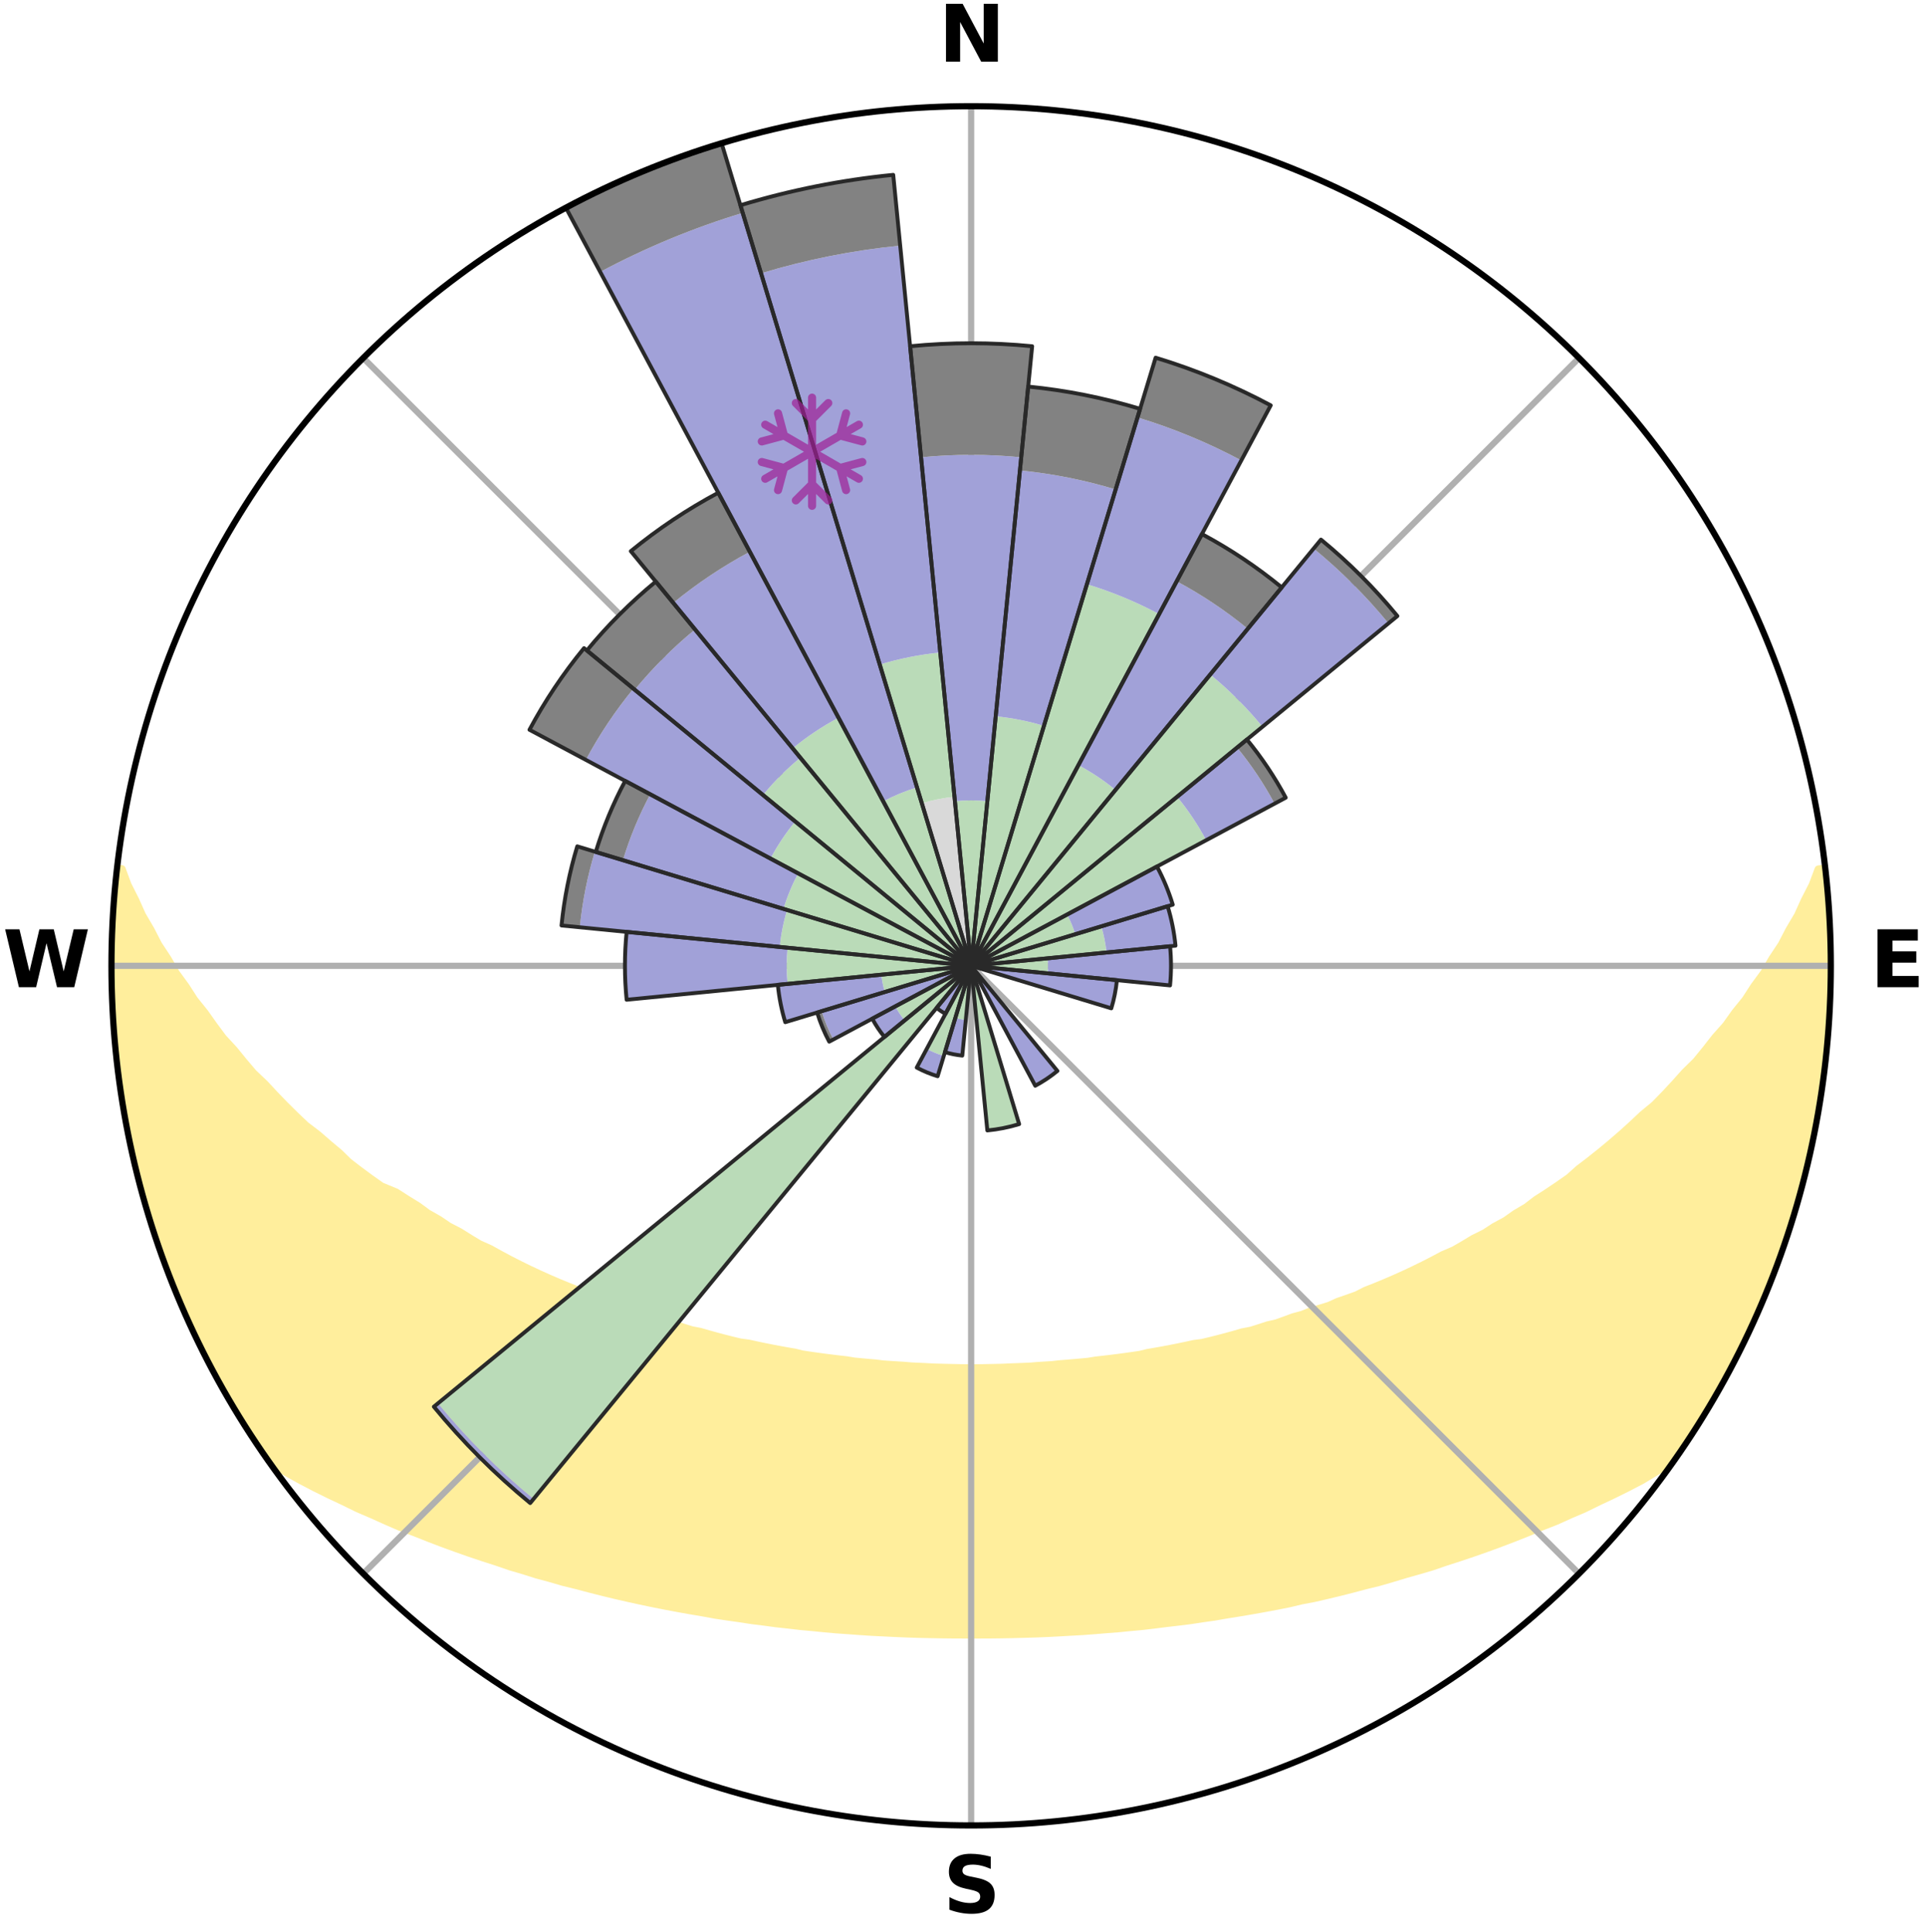 <?xml version="1.0" encoding="utf-8" standalone="no"?>
<!DOCTYPE svg PUBLIC "-//W3C//DTD SVG 1.1//EN"
  "http://www.w3.org/Graphics/SVG/1.1/DTD/svg11.dtd">
<svg xmlns:xlink="http://www.w3.org/1999/xlink" width="248.41pt" height="249.158pt" viewBox="0 0 248.41 249.158" xmlns="http://www.w3.org/2000/svg" version="1.1">
 <title>Ski Rose for White Pass Ski Area</title>
 <defs>
  <style type="text/css">*{stroke-linejoin: round; stroke-linecap: butt}</style>
 </defs>
 <g id="figure_1">
  <g id="patch_1">
   <path d="M 0 249.158 
L 248.41 249.158 
L 248.41 0 
L 0 0 
z
" style="fill: #ffffff"/>
  </g>
  <g id="axes_1">
   <g id="patch_2">
    <path d="M 236.135 124.579 
C 236.135 110.018 233.267 95.599 227.695 82.147 
C 222.122 68.695 213.955 56.471 203.659 46.175 
C 193.363 35.879 181.139 27.711 167.687 22.139 
C 154.235 16.567 139.815 13.699 125.255 13.699 
C 110.694 13.699 96.275 16.567 82.823 22.139 
C 69.371 27.711 57.147 35.879 46.851 46.175 
C 36.555 56.471 28.387 68.695 22.815 82.147 
C 17.243 95.599 14.375 110.018 14.375 124.579 
C 14.375 139.14 17.243 153.559 22.815 167.011 
C 28.387 180.463 36.555 192.687 46.851 202.983 
C 57.147 213.279 69.371 221.447 82.823 227.019 
C 96.275 232.591 110.694 235.459 125.255 235.459 
C 139.815 235.459 154.235 232.591 167.687 227.019 
C 181.139 221.447 193.363 213.279 203.659 202.983 
C 213.955 192.687 222.122 180.463 227.695 167.011 
C 233.267 153.559 236.135 139.14 236.135 124.579 
M 125.255 124.579 
C 125.255 124.579 125.255 124.579 125.255 124.579 
C 125.255 124.579 125.255 124.579 125.255 124.579 
C 125.255 124.579 125.255 124.579 125.255 124.579 
C 125.255 124.579 125.255 124.579 125.255 124.579 
C 125.255 124.579 125.255 124.579 125.255 124.579 
C 125.255 124.579 125.255 124.579 125.255 124.579 
C 125.255 124.579 125.255 124.579 125.255 124.579 
C 125.255 124.579 125.255 124.579 125.255 124.579 
C 125.255 124.579 125.255 124.579 125.255 124.579 
C 125.255 124.579 125.255 124.579 125.255 124.579 
C 125.255 124.579 125.255 124.579 125.255 124.579 
C 125.255 124.579 125.255 124.579 125.255 124.579 
C 125.255 124.579 125.255 124.579 125.255 124.579 
C 125.255 124.579 125.255 124.579 125.255 124.579 
C 125.255 124.579 125.255 124.579 125.255 124.579 
C 125.255 124.579 125.255 124.579 125.255 124.579 
z
" style="fill: #ffffff"/>
   </g>
   <g id="PolyCollection_1">
    <defs>
     <path id="ma5586392cc" d="M 235.269 -137.114 
L 234.537 -137.03 
L 233.787 -135.03 
L 232.771 -133.041 
L 231.894 -131.101 
L 230.764 -129.186 
L 229.796 -127.317 
L 228.581 -125.481 
L 227.537 -123.686 
L 226.251 -121.934 
L 225.143 -120.218 
L 223.795 -118.552 
L 222.63 -116.915 
L 221.229 -115.338 
L 220.013 -113.783 
L 218.774 -112.267 
L 217.306 -110.822 
L 216.025 -109.389 
L 214.726 -107.997 
L 213.408 -106.644 
L 211.873 -105.376 
L 210.526 -104.107 
L 209.165 -102.879 
L 207.791 -101.69 
L 206.407 -100.541 
L 205.013 -99.431 
L 203.611 -98.361 
L 202.389 -97.264 
L 200.972 -96.27 
L 199.55 -95.314 
L 198.124 -94.396 
L 196.874 -93.438 
L 195.442 -92.593 
L 194.183 -91.702 
L 192.75 -90.927 
L 191.485 -90.102 
L 190.055 -89.395 
L 188.789 -88.633 
L 187.523 -87.901 
L 186.103 -87.292 
L 184.84 -86.619 
L 183.579 -85.975 
L 182.32 -85.359 
L 181.065 -84.77 
L 179.814 -84.208 
L 178.567 -83.671 
L 177.326 -83.16 
L 176.09 -82.674 
L 174.983 -82.107 
L 173.758 -81.667 
L 172.54 -81.25 
L 171.442 -80.749 
L 170.237 -80.375 
L 169.042 -80.021 
L 167.956 -79.581 
L 166.777 -79.265 
L 165.701 -78.864 
L 164.627 -78.48 
L 163.473 -78.217 
L 162.411 -77.868 
L 161.353 -77.535 
L 160.226 -77.319 
L 159.181 -77.017 
L 158.141 -76.73 
L 157.106 -76.458 
L 156.076 -76.199 
L 155.052 -75.954 
L 153.979 -75.815 
L 152.969 -75.594 
L 151.965 -75.385 
L 150.967 -75.187 
L 149.974 -75 
L 148.987 -74.824 
L 148.005 -74.658 
L 147.062 -74.425 
L 146.089 -74.28 
L 145.122 -74.144 
L 144.159 -74.016 
L 143.202 -73.897 
L 142.251 -73.784 
L 141.304 -73.679 
L 140.378 -73.524 
L 139.438 -73.435 
L 138.503 -73.352 
L 137.572 -73.275 
L 136.645 -73.203 
L 135.729 -73.097 
L 134.807 -73.039 
L 133.889 -72.986 
L 132.977 -72.907 
L 132.063 -72.866 
L 131.151 -72.83 
L 130.241 -72.797 
L 129.334 -72.753 
L 128.426 -72.732 
L 127.519 -72.714 
L 126.613 -72.696 
L 125.708 -72.689 
L 124.802 -72.69 
L 123.896 -72.698 
L 122.991 -72.718 
L 122.084 -72.738 
L 121.177 -72.762 
L 120.268 -72.789 
L 119.36 -72.842 
L 118.449 -72.881 
L 117.535 -72.924 
L 116.624 -73.004 
L 115.706 -73.06 
L 114.785 -73.12 
L 113.861 -73.184 
L 112.944 -73.301 
L 112.014 -73.38 
L 111.08 -73.465 
L 110.141 -73.556 
L 109.217 -73.712 
L 108.271 -73.82 
L 107.32 -73.934 
L 106.365 -74.055 
L 105.404 -74.185 
L 104.438 -74.322 
L 103.466 -74.469 
L 102.525 -74.703 
L 101.545 -74.87 
L 100.56 -75.048 
L 99.568 -75.236 
L 98.572 -75.435 
L 97.569 -75.645 
L 96.561 -75.867 
L 95.491 -76.008 
L 94.469 -76.254 
L 93.441 -76.513 
L 92.408 -76.787 
L 91.37 -77.074 
L 90.327 -77.377 
L 89.202 -77.594 
L 88.147 -77.928 
L 87.087 -78.277 
L 85.935 -78.541 
L 84.864 -78.925 
L 83.789 -79.327 
L 82.612 -79.643 
L 81.529 -80.083 
L 80.336 -80.438 
L 79.134 -80.812 
L 78.038 -81.313 
L 76.823 -81.73 
L 75.6 -82.17 
L 74.495 -82.736 
L 73.263 -83.223 
L 72.024 -83.733 
L 70.78 -84.27 
L 69.531 -84.832 
L 68.278 -85.42 
L 67.022 -86.036 
L 65.764 -86.679 
L 64.504 -87.351 
L 63.243 -88.051 
L 61.822 -88.691 
L 60.559 -89.452 
L 59.297 -90.244 
L 57.869 -90.982 
L 56.611 -91.837 
L 55.182 -92.645 
L 53.931 -93.566 
L 52.506 -94.445 
L 51.083 -95.362 
L 49.193 -96.141 
L 47.776 -97.142 
L 46.365 -98.183 
L 44.961 -99.263 
L 43.76 -100.439 
L 42.376 -101.595 
L 41.004 -102.79 
L 39.445 -103.978 
L 38.098 -105.257 
L 36.765 -106.576 
L 35.449 -107.935 
L 34.151 -109.333 
L 32.666 -110.742 
L 31.407 -112.224 
L 30.169 -113.745 
L 28.747 -115.286 
L 27.557 -116.89 
L 26.394 -118.532 
L 25.05 -120.204 
L 23.944 -121.926 
L 22.662 -123.684 
L 21.622 -125.483 
L 20.411 -127.324 
L 19.447 -129.199 
L 18.324 -131.119 
L 17.454 -133.063 
L 16.449 -135.056 
L 15.712 -137.06 
L 15.104 -137.129 
L 15.104 -137.129 
L 15.016 -135.194 
L 14.782 -133.273 
L 14.629 -131.345 
L 14.642 -129.409 
L 14.44 -127.481 
L 14.451 -125.546 
L 14.382 -123.611 
L 14.458 -121.678 
L 14.565 -119.746 
L 14.595 -117.811 
L 14.766 -115.883 
L 14.893 -113.952 
L 15.199 -112.04 
L 15.358 -110.111 
L 15.651 -108.199 
L 15.974 -106.292 
L 16.325 -104.39 
L 16.614 -102.476 
L 17.027 -100.586 
L 17.47 -98.702 
L 17.942 -96.826 
L 18.445 -94.958 
L 18.977 -93.098 
L 19.539 -91.247 
L 20.132 -89.405 
L 20.755 -87.574 
L 21.408 -85.752 
L 22.092 -83.942 
L 22.89 -82.178 
L 23.626 -80.39 
L 24.405 -78.619 
L 25.217 -76.863 
L 26.063 -75.124 
L 26.943 -73.401 
L 27.857 -71.697 
L 28.772 -69.992 
L 29.724 -68.307 
L 30.729 -66.653 
L 31.741 -65.004 
L 32.804 -63.387 
L 33.881 -61.78 
L 35.146 -60.305 
L 36.949 -59.236 
L 38.777 -58.223 
L 40.622 -57.259 
L 42.477 -56.342 
L 44.336 -55.468 
L 46.138 -54.582 
L 47.998 -53.786 
L 49.798 -52.973 
L 51.597 -52.195 
L 53.444 -51.503 
L 55.233 -50.791 
L 57.017 -50.11 
L 58.795 -49.46 
L 60.567 -48.839 
L 62.331 -48.246 
L 64.088 -47.681 
L 65.797 -47.092 
L 67.538 -46.579 
L 69.235 -46.042 
L 70.959 -45.579 
L 72.642 -45.09 
L 74.349 -44.673 
L 76.017 -44.23 
L 77.677 -43.809 
L 79.331 -43.409 
L 80.977 -43.03 
L 82.616 -42.671 
L 84.247 -42.33 
L 85.871 -42.009 
L 87.487 -41.705 
L 89.096 -41.419 
L 90.697 -41.149 
L 92.276 -40.858 
L 93.864 -40.621 
L 95.445 -40.398 
L 97.007 -40.157 
L 98.576 -39.963 
L 100.128 -39.753 
L 101.684 -39.586 
L 103.227 -39.405 
L 104.773 -39.265 
L 106.307 -39.111 
L 107.838 -38.972 
L 109.369 -38.866 
L 110.892 -38.753 
L 112.413 -38.653 
L 113.933 -38.58 
L 115.448 -38.504 
L 116.961 -38.44 
L 118.472 -38.389 
L 119.981 -38.356 
L 121.489 -38.328 
L 122.996 -38.311 
L 124.502 -38.306 
L 126.008 -38.306 
L 127.514 -38.31 
L 129.021 -38.327 
L 130.529 -38.355 
L 132.038 -38.396 
L 133.549 -38.439 
L 135.062 -38.502 
L 136.577 -38.578 
L 138.094 -38.667 
L 139.618 -38.75 
L 141.141 -38.863 
L 142.668 -38.99 
L 144.203 -39.108 
L 145.738 -39.261 
L 147.283 -39.401 
L 148.827 -39.582 
L 150.374 -39.778 
L 151.935 -39.959 
L 153.504 -40.152 
L 155.067 -40.393 
L 156.647 -40.616 
L 158.221 -40.89 
L 159.815 -41.143 
L 161.416 -41.414 
L 163.025 -41.699 
L 164.641 -42.003 
L 166.266 -42.324 
L 167.874 -42.708 
L 169.536 -43.023 
L 171.182 -43.403 
L 172.836 -43.801 
L 174.497 -44.223 
L 176.165 -44.666 
L 177.872 -45.082 
L 179.555 -45.572 
L 181.245 -46.084 
L 182.977 -46.572 
L 184.719 -47.084 
L 186.428 -47.674 
L 188.185 -48.239 
L 189.949 -48.832 
L 191.721 -49.453 
L 193.499 -50.103 
L 195.284 -50.784 
L 197.073 -51.496 
L 198.867 -52.241 
L 200.72 -52.965 
L 202.521 -53.778 
L 204.38 -54.575 
L 206.182 -55.461 
L 208.042 -56.335 
L 209.896 -57.253 
L 211.742 -58.215 
L 213.508 -59.275 
L 215.311 -60.342 
L 216.628 -61.78 
L 217.71 -63.384 
L 218.741 -65.022 
L 219.785 -66.651 
L 220.749 -68.329 
L 221.75 -69.985 
L 222.587 -71.732 
L 223.497 -73.438 
L 224.477 -75.109 
L 225.303 -76.859 
L 226.128 -78.608 
L 226.868 -80.397 
L 227.667 -82.158 
L 228.419 -83.941 
L 229.044 -85.774 
L 229.694 -87.595 
L 230.393 -89.4 
L 230.956 -91.251 
L 231.528 -93.099 
L 231.993 -94.978 
L 232.584 -96.822 
L 232.96 -98.721 
L 233.432 -100.597 
L 233.9 -102.475 
L 234.152 -104.396 
L 234.538 -106.291 
L 234.863 -108.198 
L 235.172 -110.108 
L 235.262 -112.045 
L 235.492 -113.964 
L 235.684 -115.888 
L 235.829 -117.816 
L 235.948 -119.746 
L 236.03 -121.678 
L 236.071 -123.612 
L 236.083 -125.546 
L 236.061 -127.481 
L 236.005 -129.415 
L 235.91 -131.347 
L 235.788 -133.278 
L 235.454 -135.19 
L 235.269 -137.114 
z
" style="stroke: #ffee9c"/>
    </defs>
    <g clip-path="url(#p473e79fb57)">
     <use xlink:href="#ma5586392cc" x="0" y="249.158" style="fill: #ffee9c; stroke: #ffee9c"/>
    </g>
   </g>
   <g id="matplotlib.axis_1">
    <g id="xtick_1">
     <g id="line2d_1">
      <path d="M 125.255 124.579 
L 125.255 13.699 
" clip-path="url(#p473e79fb57)" style="fill: none; stroke: #b0b0b0; stroke-width: 0.8; stroke-linecap: square"/>
     </g>
     <g id="text_1">
      <!-- N -->
      <g transform="translate(121.07 7.958) scale(0.1 -0.1)">
       <defs>
        <path id="DejaVuSans-Bold-4e" d="M 588 4666 
L 1931 4666 
L 3628 1466 
L 3628 4666 
L 4769 4666 
L 4769 0 
L 3425 0 
L 1728 3200 
L 1728 0 
L 588 0 
L 588 4666 
z
" transform="scale(0.016)"/>
       </defs>
       <use xlink:href="#DejaVuSans-Bold-4e"/>
      </g>
     </g>
    </g>
    <g id="xtick_2">
     <g id="line2d_2">
      <path d="M 125.255 124.579 
L 203.659 46.175 
" clip-path="url(#p473e79fb57)" style="fill: none; stroke: #b0b0b0; stroke-width: 0.8; stroke-linecap: square"/>
     </g>
    </g>
    <g id="xtick_3">
     <g id="line2d_3">
      <path d="M 125.255 124.579 
L 236.135 124.579 
" clip-path="url(#p473e79fb57)" style="fill: none; stroke: #b0b0b0; stroke-width: 0.8; stroke-linecap: square"/>
     </g>
     <g id="text_2">
      <!-- E -->
      <g transform="translate(241.219 127.338) scale(0.1 -0.1)">
       <defs>
        <path id="DejaVuSans-Bold-45" d="M 588 4666 
L 3834 4666 
L 3834 3756 
L 1791 3756 
L 1791 2888 
L 3713 2888 
L 3713 1978 
L 1791 1978 
L 1791 909 
L 3903 909 
L 3903 0 
L 588 0 
L 588 4666 
z
" transform="scale(0.016)"/>
       </defs>
       <use xlink:href="#DejaVuSans-Bold-45"/>
      </g>
     </g>
    </g>
    <g id="xtick_4">
     <g id="line2d_4">
      <path d="M 125.255 124.579 
L 203.659 202.983 
" clip-path="url(#p473e79fb57)" style="fill: none; stroke: #b0b0b0; stroke-width: 0.8; stroke-linecap: square"/>
     </g>
    </g>
    <g id="xtick_5">
     <g id="line2d_5">
      <path d="M 125.255 124.579 
L 125.255 235.459 
" clip-path="url(#p473e79fb57)" style="fill: none; stroke: #b0b0b0; stroke-width: 0.8; stroke-linecap: square"/>
     </g>
     <g id="text_3">
      <!-- S -->
      <g transform="translate(121.654 246.718) scale(0.1 -0.1)">
       <defs>
        <path id="DejaVuSans-Bold-53" d="M 3834 4519 
L 3834 3531 
Q 3450 3703 3084 3790 
Q 2719 3878 2394 3878 
Q 1963 3878 1756 3759 
Q 1550 3641 1550 3391 
Q 1550 3203 1689 3098 
Q 1828 2994 2194 2919 
L 2706 2816 
Q 3484 2659 3812 2340 
Q 4141 2022 4141 1434 
Q 4141 663 3683 286 
Q 3225 -91 2284 -91 
Q 1841 -91 1394 -6 
Q 947 78 500 244 
L 500 1259 
Q 947 1022 1364 901 
Q 1781 781 2169 781 
Q 2563 781 2772 912 
Q 2981 1044 2981 1288 
Q 2981 1506 2839 1625 
Q 2697 1744 2272 1838 
L 1806 1941 
Q 1106 2091 782 2419 
Q 459 2747 459 3303 
Q 459 4000 909 4375 
Q 1359 4750 2203 4750 
Q 2588 4750 2994 4692 
Q 3400 4634 3834 4519 
z
" transform="scale(0.016)"/>
       </defs>
       <use xlink:href="#DejaVuSans-Bold-53"/>
      </g>
     </g>
    </g>
    <g id="xtick_6">
     <g id="line2d_6">
      <path d="M 125.255 124.579 
L 46.851 202.983 
" clip-path="url(#p473e79fb57)" style="fill: none; stroke: #b0b0b0; stroke-width: 0.8; stroke-linecap: square"/>
     </g>
    </g>
    <g id="xtick_7">
     <g id="line2d_7">
      <path d="M 125.255 124.579 
L 14.375 124.579 
" clip-path="url(#p473e79fb57)" style="fill: none; stroke: #b0b0b0; stroke-width: 0.8; stroke-linecap: square"/>
     </g>
     <g id="text_4">
      <!-- W -->
      <g transform="translate(0.36 127.338) scale(0.1 -0.1)">
       <defs>
        <path id="DejaVuSans-Bold-57" d="M 191 4666 
L 1344 4666 
L 2150 1275 
L 2950 4666 
L 4109 4666 
L 4909 1275 
L 5716 4666 
L 6859 4666 
L 5759 0 
L 4372 0 
L 3525 3547 
L 2688 0 
L 1300 0 
L 191 4666 
z
" transform="scale(0.016)"/>
       </defs>
       <use xlink:href="#DejaVuSans-Bold-57"/>
      </g>
     </g>
    </g>
    <g id="xtick_8">
     <g id="line2d_8">
      <path d="M 125.255 124.579 
L 46.851 46.175 
" clip-path="url(#p473e79fb57)" style="fill: none; stroke: #b0b0b0; stroke-width: 0.8; stroke-linecap: square"/>
     </g>
    </g>
   </g>
   <g id="matplotlib.axis_2"/>
   <g id="patch_3">
    <path d="M 125.255 124.579 
C 125.255 124.579 125.255 124.579 125.255 124.579 
C 125.255 124.579 125.255 124.579 125.255 124.579 
L 125.255 124.579 
C 125.255 124.579 125.255 124.579 125.255 124.579 
C 125.255 124.579 125.255 124.579 125.255 124.579 
z
" clip-path="url(#p473e79fb57)" style="fill: #d9d9d9"/>
   </g>
   <g id="patch_4">
    <path d="M 125.255 124.579 
C 125.255 124.579 125.255 124.579 125.255 124.579 
C 125.255 124.579 125.255 124.579 125.255 124.579 
L 125.255 124.579 
C 125.255 124.579 125.255 124.579 125.255 124.579 
C 125.255 124.579 125.255 124.579 125.255 124.579 
z
" clip-path="url(#p473e79fb57)" style="fill: #d9d9d9"/>
   </g>
   <g id="patch_5">
    <path d="M 125.255 124.579 
C 125.255 124.579 125.255 124.579 125.255 124.579 
C 125.255 124.579 125.255 124.579 125.255 124.579 
L 125.255 124.579 
C 125.255 124.579 125.255 124.579 125.255 124.579 
C 125.255 124.579 125.255 124.579 125.255 124.579 
z
" clip-path="url(#p473e79fb57)" style="fill: #d9d9d9"/>
   </g>
   <g id="patch_6">
    <path d="M 125.255 124.579 
C 125.255 124.579 125.255 124.579 125.255 124.579 
C 125.255 124.579 125.255 124.579 125.255 124.579 
L 125.255 124.579 
C 125.255 124.579 125.255 124.579 125.255 124.579 
C 125.255 124.579 125.255 124.579 125.255 124.579 
z
" clip-path="url(#p473e79fb57)" style="fill: #d9d9d9"/>
   </g>
   <g id="patch_7">
    <path d="M 125.255 124.579 
C 125.255 124.579 125.255 124.579 125.255 124.579 
C 125.255 124.579 125.255 124.579 125.255 124.579 
L 125.255 124.579 
C 125.255 124.579 125.255 124.579 125.255 124.579 
C 125.255 124.579 125.255 124.579 125.255 124.579 
z
" clip-path="url(#p473e79fb57)" style="fill: #d9d9d9"/>
   </g>
   <g id="patch_8">
    <path d="M 125.255 124.579 
C 125.255 124.579 125.255 124.579 125.255 124.579 
C 125.255 124.579 125.255 124.579 125.255 124.579 
L 125.255 124.579 
C 125.255 124.579 125.255 124.579 125.255 124.579 
C 125.255 124.579 125.255 124.579 125.255 124.579 
z
" clip-path="url(#p473e79fb57)" style="fill: #d9d9d9"/>
   </g>
   <g id="patch_9">
    <path d="M 125.255 124.579 
C 125.255 124.579 125.255 124.579 125.255 124.579 
C 125.255 124.579 125.255 124.579 125.255 124.579 
L 125.255 124.579 
C 125.255 124.579 125.255 124.579 125.255 124.579 
C 125.255 124.579 125.255 124.579 125.255 124.579 
z
" clip-path="url(#p473e79fb57)" style="fill: #d9d9d9"/>
   </g>
   <g id="patch_10">
    <path d="M 125.255 124.579 
C 125.255 124.579 125.255 124.579 125.255 124.579 
C 125.255 124.579 125.255 124.579 125.255 124.579 
L 125.255 124.579 
C 125.255 124.579 125.255 124.579 125.255 124.579 
C 125.255 124.579 125.255 124.579 125.255 124.579 
z
" clip-path="url(#p473e79fb57)" style="fill: #d9d9d9"/>
   </g>
   <g id="patch_11">
    <path d="M 125.255 124.579 
C 125.255 124.579 125.255 124.579 125.255 124.579 
C 125.255 124.579 125.255 124.579 125.255 124.579 
L 125.255 124.579 
C 125.255 124.579 125.255 124.579 125.255 124.579 
C 125.255 124.579 125.255 124.579 125.255 124.579 
z
" clip-path="url(#p473e79fb57)" style="fill: #d9d9d9"/>
   </g>
   <g id="patch_12">
    <path d="M 125.255 124.579 
C 125.255 124.579 125.255 124.579 125.255 124.579 
C 125.255 124.579 125.255 124.579 125.255 124.579 
L 125.255 124.579 
C 125.255 124.579 125.255 124.579 125.255 124.579 
C 125.255 124.579 125.255 124.579 125.255 124.579 
z
" clip-path="url(#p473e79fb57)" style="fill: #d9d9d9"/>
   </g>
   <g id="patch_13">
    <path d="M 125.255 124.579 
C 125.255 124.579 125.255 124.579 125.255 124.579 
C 125.255 124.579 125.255 124.579 125.255 124.579 
L 125.255 124.579 
C 125.255 124.579 125.255 124.579 125.255 124.579 
C 125.255 124.579 125.255 124.579 125.255 124.579 
z
" clip-path="url(#p473e79fb57)" style="fill: #d9d9d9"/>
   </g>
   <g id="patch_14">
    <path d="M 125.255 124.579 
C 125.255 124.579 125.255 124.579 125.255 124.579 
C 125.255 124.579 125.255 124.579 125.255 124.579 
L 125.255 124.579 
C 125.255 124.579 125.255 124.579 125.255 124.579 
C 125.255 124.579 125.255 124.579 125.255 124.579 
z
" clip-path="url(#p473e79fb57)" style="fill: #d9d9d9"/>
   </g>
   <g id="patch_15">
    <path d="M 125.255 124.579 
C 125.255 124.579 125.255 124.579 125.255 124.579 
C 125.255 124.579 125.255 124.579 125.255 124.579 
L 125.255 124.579 
C 125.255 124.579 125.255 124.579 125.255 124.579 
C 125.255 124.579 125.255 124.579 125.255 124.579 
z
" clip-path="url(#p473e79fb57)" style="fill: #d9d9d9"/>
   </g>
   <g id="patch_16">
    <path d="M 125.255 124.579 
C 125.255 124.579 125.255 124.579 125.255 124.579 
C 125.255 124.579 125.255 124.579 125.255 124.579 
L 125.255 124.579 
C 125.255 124.579 125.255 124.579 125.255 124.579 
C 125.255 124.579 125.255 124.579 125.255 124.579 
z
" clip-path="url(#p473e79fb57)" style="fill: #d9d9d9"/>
   </g>
   <g id="patch_17">
    <path d="M 125.255 124.579 
C 125.255 124.579 125.255 124.579 125.255 124.579 
C 125.255 124.579 125.255 124.579 125.255 124.579 
L 125.255 124.579 
C 125.255 124.579 125.255 124.579 125.255 124.579 
C 125.255 124.579 125.255 124.579 125.255 124.579 
z
" clip-path="url(#p473e79fb57)" style="fill: #d9d9d9"/>
   </g>
   <g id="patch_18">
    <path d="M 125.255 124.579 
C 125.255 124.579 125.255 124.579 125.255 124.579 
C 125.255 124.579 125.255 124.579 125.255 124.579 
L 125.255 124.579 
C 125.255 124.579 125.255 124.579 125.255 124.579 
C 125.255 124.579 125.255 124.579 125.255 124.579 
z
" clip-path="url(#p473e79fb57)" style="fill: #d9d9d9"/>
   </g>
   <g id="patch_19">
    <path d="M 125.255 124.579 
C 125.255 124.579 125.255 124.579 125.255 124.579 
C 125.255 124.579 125.255 124.579 125.255 124.579 
L 125.255 124.579 
C 125.255 124.579 125.255 124.579 125.255 124.579 
C 125.255 124.579 125.255 124.579 125.255 124.579 
z
" clip-path="url(#p473e79fb57)" style="fill: #d9d9d9"/>
   </g>
   <g id="patch_20">
    <path d="M 125.255 124.579 
C 125.255 124.579 125.255 124.579 125.255 124.579 
C 125.255 124.579 125.255 124.579 125.255 124.579 
L 125.255 124.579 
C 125.255 124.579 125.255 124.579 125.255 124.579 
C 125.255 124.579 125.255 124.579 125.255 124.579 
z
" clip-path="url(#p473e79fb57)" style="fill: #d9d9d9"/>
   </g>
   <g id="patch_21">
    <path d="M 125.255 124.579 
C 125.255 124.579 125.255 124.579 125.255 124.579 
C 125.255 124.579 125.255 124.579 125.255 124.579 
L 125.255 124.579 
C 125.255 124.579 125.255 124.579 125.255 124.579 
C 125.255 124.579 125.255 124.579 125.255 124.579 
z
" clip-path="url(#p473e79fb57)" style="fill: #d9d9d9"/>
   </g>
   <g id="patch_22">
    <path d="M 125.255 124.579 
C 125.255 124.579 125.255 124.579 125.255 124.579 
C 125.255 124.579 125.255 124.579 125.255 124.579 
L 125.255 124.579 
C 125.255 124.579 125.255 124.579 125.255 124.579 
C 125.255 124.579 125.255 124.579 125.255 124.579 
z
" clip-path="url(#p473e79fb57)" style="fill: #d9d9d9"/>
   </g>
   <g id="patch_23">
    <path d="M 125.255 124.579 
C 125.255 124.579 125.255 124.579 125.255 124.579 
C 125.255 124.579 125.255 124.579 125.255 124.579 
L 125.255 124.579 
C 125.255 124.579 125.255 124.579 125.255 124.579 
C 125.255 124.579 125.255 124.579 125.255 124.579 
z
" clip-path="url(#p473e79fb57)" style="fill: #d9d9d9"/>
   </g>
   <g id="patch_24">
    <path d="M 125.255 124.579 
C 125.255 124.579 125.255 124.579 125.255 124.579 
C 125.255 124.579 125.255 124.579 125.255 124.579 
L 125.255 124.579 
C 125.255 124.579 125.255 124.579 125.255 124.579 
C 125.255 124.579 125.255 124.579 125.255 124.579 
z
" clip-path="url(#p473e79fb57)" style="fill: #d9d9d9"/>
   </g>
   <g id="patch_25">
    <path d="M 125.255 124.579 
C 125.255 124.579 125.255 124.579 125.255 124.579 
C 125.255 124.579 125.255 124.579 125.255 124.579 
L 125.255 124.579 
C 125.255 124.579 125.255 124.579 125.255 124.579 
C 125.255 124.579 125.255 124.579 125.255 124.579 
z
" clip-path="url(#p473e79fb57)" style="fill: #d9d9d9"/>
   </g>
   <g id="patch_26">
    <path d="M 125.255 124.579 
C 125.255 124.579 125.255 124.579 125.255 124.579 
C 125.255 124.579 125.255 124.579 125.255 124.579 
L 125.255 124.579 
C 125.255 124.579 125.255 124.579 125.255 124.579 
C 125.255 124.579 125.255 124.579 125.255 124.579 
z
" clip-path="url(#p473e79fb57)" style="fill: #d9d9d9"/>
   </g>
   <g id="patch_27">
    <path d="M 125.255 124.579 
C 125.255 124.579 125.255 124.579 125.255 124.579 
C 125.255 124.579 125.255 124.579 125.255 124.579 
L 125.255 124.579 
C 125.255 124.579 125.255 124.579 125.255 124.579 
C 125.255 124.579 125.255 124.579 125.255 124.579 
z
" clip-path="url(#p473e79fb57)" style="fill: #d9d9d9"/>
   </g>
   <g id="patch_28">
    <path d="M 125.255 124.579 
C 125.255 124.579 125.255 124.579 125.255 124.579 
C 125.255 124.579 125.255 124.579 125.255 124.579 
L 125.255 124.579 
C 125.255 124.579 125.255 124.579 125.255 124.579 
C 125.255 124.579 125.255 124.579 125.255 124.579 
z
" clip-path="url(#p473e79fb57)" style="fill: #d9d9d9"/>
   </g>
   <g id="patch_29">
    <path d="M 125.255 124.579 
C 125.255 124.579 125.255 124.579 125.255 124.579 
C 125.255 124.579 125.255 124.579 125.255 124.579 
L 125.255 124.579 
C 125.255 124.579 125.255 124.579 125.255 124.579 
C 125.255 124.579 125.255 124.579 125.255 124.579 
z
" clip-path="url(#p473e79fb57)" style="fill: #d9d9d9"/>
   </g>
   <g id="patch_30">
    <path d="M 125.255 124.579 
C 125.255 124.579 125.255 124.579 125.255 124.579 
C 125.255 124.579 125.255 124.579 125.255 124.579 
L 125.255 124.579 
C 125.255 124.579 125.255 124.579 125.255 124.579 
C 125.255 124.579 125.255 124.579 125.255 124.579 
z
" clip-path="url(#p473e79fb57)" style="fill: #d9d9d9"/>
   </g>
   <g id="patch_31">
    <path d="M 125.255 124.579 
C 125.255 124.579 125.255 124.579 125.255 124.579 
C 125.255 124.579 125.255 124.579 125.255 124.579 
L 125.255 124.579 
C 125.255 124.579 125.255 124.579 125.255 124.579 
C 125.255 124.579 125.255 124.579 125.255 124.579 
z
" clip-path="url(#p473e79fb57)" style="fill: #d9d9d9"/>
   </g>
   <g id="patch_32">
    <path d="M 125.255 124.579 
C 125.255 124.579 125.255 124.579 125.255 124.579 
C 125.255 124.579 125.255 124.579 125.255 124.579 
L 125.255 124.579 
C 125.255 124.579 125.255 124.579 125.255 124.579 
C 125.255 124.579 125.255 124.579 125.255 124.579 
z
" clip-path="url(#p473e79fb57)" style="fill: #d9d9d9"/>
   </g>
   <g id="patch_33">
    <path d="M 125.255 124.579 
C 125.255 124.579 125.255 124.579 125.255 124.579 
C 125.255 124.579 125.255 124.579 125.255 124.579 
L 125.255 124.579 
C 125.255 124.579 125.255 124.579 125.255 124.579 
C 125.255 124.579 125.255 124.579 125.255 124.579 
z
" clip-path="url(#p473e79fb57)" style="fill: #d9d9d9"/>
   </g>
   <g id="patch_34">
    <path d="M 125.255 124.579 
C 125.255 124.579 125.255 124.579 125.255 124.579 
C 125.255 124.579 125.255 124.579 125.255 124.579 
L 123.107 102.777 
C 122.394 102.847 121.684 102.952 120.981 103.092 
C 120.278 103.232 119.581 103.406 118.895 103.614 
z
" clip-path="url(#p473e79fb57)" style="fill: #d9d9d9"/>
   </g>
   <g id="patch_35">
    <path d="M 125.255 124.579 
C 125.255 124.579 125.255 124.579 125.255 124.579 
C 125.255 124.579 125.255 124.579 125.255 124.579 
L 127.346 103.343 
C 126.651 103.274 125.953 103.24 125.255 103.24 
C 124.556 103.24 123.858 103.274 123.163 103.343 
z
" clip-path="url(#p473e79fb57)" style="fill: #badbb8"/>
   </g>
   <g id="patch_36">
    <path d="M 125.255 124.579 
C 125.255 124.579 125.255 124.579 125.255 124.579 
C 125.255 124.579 125.255 124.579 125.255 124.579 
L 134.644 93.629 
C 133.63 93.321 132.603 93.064 131.565 92.858 
C 130.526 92.651 129.479 92.496 128.425 92.392 
z
" clip-path="url(#p473e79fb57)" style="fill: #badbb8"/>
   </g>
   <g id="patch_37">
    <path d="M 125.255 124.579 
C 125.255 124.579 125.255 124.579 125.255 124.579 
C 125.255 124.579 125.255 124.579 125.255 124.579 
L 149.503 79.214 
C 148.018 78.421 146.495 77.7 144.94 77.056 
C 143.384 76.412 141.798 75.844 140.187 75.355 
z
" clip-path="url(#p473e79fb57)" style="fill: #badbb8"/>
   </g>
   <g id="patch_38">
    <path d="M 125.255 124.579 
C 125.255 124.579 125.255 124.579 125.255 124.579 
C 125.255 124.579 125.255 124.579 125.255 124.579 
L 143.875 101.891 
C 143.132 101.281 142.36 100.709 141.561 100.175 
C 140.762 99.641 139.938 99.147 139.091 98.694 
z
" clip-path="url(#p473e79fb57)" style="fill: #badbb8"/>
   </g>
   <g id="patch_39">
    <path d="M 125.255 124.579 
C 125.255 124.579 125.255 124.579 125.255 124.579 
C 125.255 124.579 125.255 124.579 125.255 124.579 
L 162.83 93.742 
C 161.821 92.512 160.752 91.332 159.627 90.207 
C 158.502 89.082 157.322 88.013 156.092 87.003 
z
" clip-path="url(#p473e79fb57)" style="fill: #badbb8"/>
   </g>
   <g id="patch_40">
    <path d="M 125.255 124.579 
C 125.255 124.579 125.255 124.579 125.255 124.579 
C 125.255 124.579 125.255 124.579 125.255 124.579 
L 155.568 108.376 
C 155.038 107.384 154.459 106.418 153.834 105.483 
C 153.209 104.548 152.539 103.643 151.825 102.774 
z
" clip-path="url(#p473e79fb57)" style="fill: #badbb8"/>
   </g>
   <g id="patch_41">
    <path d="M 125.255 124.579 
C 125.255 124.579 125.255 124.579 125.255 124.579 
C 125.255 124.579 125.255 124.579 125.255 124.579 
L 138.683 120.506 
C 138.55 120.066 138.395 119.633 138.219 119.209 
C 138.043 118.785 137.847 118.369 137.63 117.964 
z
" clip-path="url(#p473e79fb57)" style="fill: #badbb8"/>
   </g>
   <g id="patch_42">
    <path d="M 125.255 124.579 
C 125.255 124.579 125.255 124.579 125.255 124.579 
C 125.255 124.579 125.255 124.579 125.255 124.579 
L 142.711 122.86 
C 142.655 122.288 142.57 121.72 142.458 121.157 
C 142.346 120.594 142.207 120.037 142.04 119.487 
z
" clip-path="url(#p473e79fb57)" style="fill: #badbb8"/>
   </g>
   <g id="patch_43">
    <path d="M 125.255 124.579 
C 125.255 124.579 125.255 124.579 125.255 124.579 
C 125.255 124.579 125.255 124.579 125.255 124.579 
L 135.129 125.552 
C 135.161 125.228 135.177 124.904 135.177 124.579 
C 135.177 124.254 135.161 123.93 135.129 123.606 
z
" clip-path="url(#p473e79fb57)" style="fill: #badbb8"/>
   </g>
   <g id="patch_44">
    <path d="M 125.255 124.579 
C 125.255 124.579 125.255 124.579 125.255 124.579 
C 125.255 124.579 125.255 124.579 125.255 124.579 
L 125.255 124.579 
C 125.255 124.579 125.255 124.579 125.255 124.579 
C 125.255 124.579 125.255 124.579 125.255 124.579 
z
" clip-path="url(#p473e79fb57)" style="fill: #badbb8"/>
   </g>
   <g id="patch_45">
    <path d="M 125.255 124.579 
C 125.255 124.579 125.255 124.579 125.255 124.579 
C 125.255 124.579 125.255 124.579 125.255 124.579 
L 125.255 124.579 
C 125.255 124.579 125.255 124.579 125.255 124.579 
C 125.255 124.579 125.255 124.579 125.255 124.579 
z
" clip-path="url(#p473e79fb57)" style="fill: #badbb8"/>
   </g>
   <g id="patch_46">
    <path d="M 125.255 124.579 
C 125.255 124.579 125.255 124.579 125.255 124.579 
C 125.255 124.579 125.255 124.579 125.255 124.579 
L 125.255 124.579 
C 125.255 124.579 125.255 124.579 125.255 124.579 
C 125.255 124.579 125.255 124.579 125.255 124.579 
z
" clip-path="url(#p473e79fb57)" style="fill: #badbb8"/>
   </g>
   <g id="patch_47">
    <path d="M 125.255 124.579 
C 125.255 124.579 125.255 124.579 125.255 124.579 
C 125.255 124.579 125.255 124.579 125.255 124.579 
L 125.255 124.579 
C 125.255 124.579 125.255 124.579 125.255 124.579 
C 125.255 124.579 125.255 124.579 125.255 124.579 
z
" clip-path="url(#p473e79fb57)" style="fill: #badbb8"/>
   </g>
   <g id="patch_48">
    <path d="M 125.255 124.579 
C 125.255 124.579 125.255 124.579 125.255 124.579 
C 125.255 124.579 125.255 124.579 125.255 124.579 
L 125.255 124.579 
C 125.255 124.579 125.255 124.579 125.255 124.579 
C 125.255 124.579 125.255 124.579 125.255 124.579 
z
" clip-path="url(#p473e79fb57)" style="fill: #badbb8"/>
   </g>
   <g id="patch_49">
    <path d="M 125.255 124.579 
C 125.255 124.579 125.255 124.579 125.255 124.579 
C 125.255 124.579 125.255 124.579 125.255 124.579 
L 125.255 124.579 
C 125.255 124.579 125.255 124.579 125.255 124.579 
C 125.255 124.579 125.255 124.579 125.255 124.579 
z
" clip-path="url(#p473e79fb57)" style="fill: #badbb8"/>
   </g>
   <g id="patch_50">
    <path d="M 125.255 124.579 
C 125.255 124.579 125.255 124.579 125.255 124.579 
C 125.255 124.579 125.255 124.579 125.255 124.579 
L 127.346 145.815 
C 128.042 145.747 128.733 145.644 129.418 145.508 
C 130.103 145.372 130.781 145.202 131.449 144.999 
z
" clip-path="url(#p473e79fb57)" style="fill: #badbb8"/>
   </g>
   <g id="patch_51">
    <path d="M 125.255 124.579 
C 125.255 124.579 125.255 124.579 125.255 124.579 
C 125.255 124.579 125.255 124.579 125.255 124.579 
L 125.255 124.579 
C 125.255 124.579 125.255 124.579 125.255 124.579 
C 125.255 124.579 125.255 124.579 125.255 124.579 
z
" clip-path="url(#p473e79fb57)" style="fill: #badbb8"/>
   </g>
   <g id="patch_52">
    <path d="M 125.255 124.579 
C 125.255 124.579 125.255 124.579 125.255 124.579 
C 125.255 124.579 125.255 124.579 125.255 124.579 
L 123.218 131.293 
C 123.438 131.36 123.661 131.416 123.886 131.46 
C 124.111 131.505 124.339 131.539 124.567 131.561 
z
" clip-path="url(#p473e79fb57)" style="fill: #badbb8"/>
   </g>
   <g id="patch_53">
    <path d="M 125.255 124.579 
C 125.255 124.579 125.255 124.579 125.255 124.579 
C 125.255 124.579 125.255 124.579 125.255 124.579 
L 119.526 135.296 
C 119.877 135.484 120.237 135.654 120.604 135.806 
C 120.972 135.959 121.347 136.093 121.727 136.208 
z
" clip-path="url(#p473e79fb57)" style="fill: #badbb8"/>
   </g>
   <g id="patch_54">
    <path d="M 125.255 124.579 
C 125.255 124.579 125.255 124.579 125.255 124.579 
C 125.255 124.579 125.255 124.579 125.255 124.579 
L 125.255 124.579 
C 125.255 124.579 125.255 124.579 125.255 124.579 
C 125.255 124.579 125.255 124.579 125.255 124.579 
z
" clip-path="url(#p473e79fb57)" style="fill: #badbb8"/>
   </g>
   <g id="patch_55">
    <path d="M 125.255 124.579 
C 125.255 124.579 125.255 124.579 125.255 124.579 
C 125.255 124.579 125.255 124.579 125.255 124.579 
L 56.491 181.012 
C 58.338 183.263 60.294 185.422 62.353 187.481 
C 64.412 189.539 66.571 191.496 68.822 193.343 
z
" clip-path="url(#p473e79fb57)" style="fill: #badbb8"/>
   </g>
   <g id="patch_56">
    <path d="M 125.255 124.579 
C 125.255 124.579 125.255 124.579 125.255 124.579 
C 125.255 124.579 125.255 124.579 125.255 124.579 
L 115.471 129.809 
C 115.642 130.129 115.829 130.44 116.031 130.742 
C 116.233 131.044 116.449 131.336 116.679 131.617 
z
" clip-path="url(#p473e79fb57)" style="fill: #badbb8"/>
   </g>
   <g id="patch_57">
    <path d="M 125.255 124.579 
C 125.255 124.579 125.255 124.579 125.255 124.579 
C 125.255 124.579 125.255 124.579 125.255 124.579 
L 125.255 124.579 
C 125.255 124.579 125.255 124.579 125.255 124.579 
C 125.255 124.579 125.255 124.579 125.255 124.579 
z
" clip-path="url(#p473e79fb57)" style="fill: #badbb8"/>
   </g>
   <g id="patch_58">
    <path d="M 125.255 124.579 
C 125.255 124.579 125.255 124.579 125.255 124.579 
C 125.255 124.579 125.255 124.579 125.255 124.579 
L 113.676 125.719 
C 113.713 126.098 113.769 126.475 113.843 126.849 
C 113.918 127.222 114.01 127.592 114.121 127.957 
z
" clip-path="url(#p473e79fb57)" style="fill: #badbb8"/>
   </g>
   <g id="patch_59">
    <path d="M 125.255 124.579 
C 125.255 124.579 125.255 124.579 125.255 124.579 
C 125.255 124.579 125.255 124.579 125.255 124.579 
L 101.576 122.247 
C 101.5 123.022 101.462 123.8 101.462 124.579 
C 101.462 125.358 101.5 126.136 101.576 126.911 
z
" clip-path="url(#p473e79fb57)" style="fill: #badbb8"/>
   </g>
   <g id="patch_60">
    <path d="M 125.255 124.579 
C 125.255 124.579 125.255 124.579 125.255 124.579 
C 125.255 124.579 125.255 124.579 125.255 124.579 
L 101.517 117.378 
C 101.281 118.155 101.084 118.943 100.926 119.74 
C 100.767 120.536 100.648 121.34 100.568 122.148 
z
" clip-path="url(#p473e79fb57)" style="fill: #badbb8"/>
   </g>
   <g id="patch_61">
    <path d="M 125.255 124.579 
C 125.255 124.579 125.255 124.579 125.255 124.579 
C 125.255 124.579 125.255 124.579 125.255 124.579 
L 102.945 112.654 
C 102.554 113.384 102.2 114.133 101.883 114.898 
C 101.566 115.663 101.287 116.443 101.047 117.236 
z
" clip-path="url(#p473e79fb57)" style="fill: #badbb8"/>
   </g>
   <g id="patch_62">
    <path d="M 125.255 124.579 
C 125.255 124.579 125.255 124.579 125.255 124.579 
C 125.255 124.579 125.255 124.579 125.255 124.579 
L 102.566 105.959 
C 101.957 106.702 101.384 107.474 100.851 108.273 
C 100.317 109.071 99.823 109.896 99.37 110.743 
z
" clip-path="url(#p473e79fb57)" style="fill: #badbb8"/>
   </g>
   <g id="patch_63">
    <path d="M 125.255 124.579 
C 125.255 124.579 125.255 124.579 125.255 124.579 
C 125.255 124.579 125.255 124.579 125.255 124.579 
L 103.223 97.734 
C 102.345 98.455 101.502 99.219 100.698 100.022 
C 99.894 100.826 99.131 101.669 98.41 102.548 
z
" clip-path="url(#p473e79fb57)" style="fill: #badbb8"/>
   </g>
   <g id="patch_64">
    <path d="M 125.255 124.579 
C 125.255 124.579 125.255 124.579 125.255 124.579 
C 125.255 124.579 125.255 124.579 125.255 124.579 
L 108.149 92.576 
C 107.101 93.136 106.082 93.747 105.094 94.407 
C 104.107 95.067 103.152 95.775 102.234 96.528 
z
" clip-path="url(#p473e79fb57)" style="fill: #badbb8"/>
   </g>
   <g id="patch_65">
    <path d="M 125.255 124.579 
C 125.255 124.579 125.255 124.579 125.255 124.579 
C 125.255 124.579 125.255 124.579 125.255 124.579 
L 118.273 101.564 
C 117.52 101.793 116.778 102.058 116.051 102.36 
C 115.324 102.661 114.612 102.998 113.918 103.369 
z
" clip-path="url(#p473e79fb57)" style="fill: #badbb8"/>
   </g>
   <g id="patch_66">
    <path d="M 118.895 103.614 
C 119.581 103.406 120.278 103.232 120.981 103.092 
C 121.684 102.952 122.394 102.847 123.107 102.777 
L 121.274 84.166 
C 119.952 84.296 118.636 84.491 117.332 84.75 
C 116.029 85.01 114.739 85.333 113.467 85.719 
z
" clip-path="url(#p473e79fb57)" style="fill: #badbb8"/>
   </g>
   <g id="patch_67">
    <path d="M 123.163 103.343 
C 123.858 103.274 124.556 103.24 125.255 103.24 
C 125.953 103.24 126.651 103.274 127.346 103.343 
L 131.715 58.985 
C 129.568 58.774 127.412 58.668 125.255 58.668 
C 123.097 58.668 120.941 58.774 118.794 58.985 
z
" clip-path="url(#p473e79fb57)" style="fill: #a1a1d8"/>
   </g>
   <g id="patch_68">
    <path d="M 128.425 92.392 
C 129.479 92.496 130.526 92.651 131.565 92.858 
C 132.603 93.064 133.63 93.321 134.644 93.629 
L 143.894 63.135 
C 141.882 62.525 139.843 62.014 137.781 61.604 
C 135.72 61.194 133.64 60.886 131.548 60.68 
z
" clip-path="url(#p473e79fb57)" style="fill: #a1a1d8"/>
   </g>
   <g id="patch_69">
    <path d="M 140.187 75.355 
C 141.798 75.844 143.384 76.412 144.94 77.056 
C 146.495 77.7 148.018 78.421 149.503 79.214 
L 160.1 59.387 
C 157.967 58.247 155.778 57.212 153.543 56.286 
C 151.307 55.36 149.028 54.544 146.713 53.842 
z
" clip-path="url(#p473e79fb57)" style="fill: #a1a1d8"/>
   </g>
   <g id="patch_70">
    <path d="M 139.091 98.694 
C 139.938 99.147 140.762 99.641 141.561 100.175 
C 142.36 100.709 143.132 101.281 143.875 101.891 
L 160.932 81.106 
C 159.509 79.938 158.03 78.841 156.5 77.818 
C 154.969 76.795 153.389 75.848 151.766 74.981 
z
" clip-path="url(#p473e79fb57)" style="fill: #a1a1d8"/>
   </g>
   <g id="patch_71">
    <path d="M 156.092 87.003 
C 157.322 88.013 158.502 89.082 159.627 90.207 
C 160.752 91.332 161.821 92.512 162.83 93.742 
L 179.082 80.404 
C 177.636 78.642 176.105 76.952 174.493 75.341 
C 172.882 73.729 171.192 72.198 169.43 70.752 
z
" clip-path="url(#p473e79fb57)" style="fill: #a1a1d8"/>
   </g>
   <g id="patch_72">
    <path d="M 151.825 102.774 
C 152.539 103.643 153.209 104.548 153.834 105.483 
C 154.459 106.418 155.038 107.384 155.568 108.376 
L 164.389 103.661 
C 163.705 102.38 162.958 101.134 162.151 99.926 
C 161.344 98.718 160.478 97.551 159.557 96.428 
z
" clip-path="url(#p473e79fb57)" style="fill: #a1a1d8"/>
   </g>
   <g id="patch_73">
    <path d="M 137.63 117.964 
C 137.847 118.369 138.043 118.785 138.219 119.209 
C 138.395 119.633 138.55 120.066 138.683 120.506 
L 151.258 116.691 
C 151 115.84 150.7 115.002 150.36 114.18 
C 150.02 113.358 149.639 112.554 149.22 111.77 
z
" clip-path="url(#p473e79fb57)" style="fill: #a1a1d8"/>
   </g>
   <g id="patch_74">
    <path d="M 142.04 119.487 
C 142.207 120.037 142.346 120.594 142.458 121.157 
C 142.57 121.72 142.655 122.288 142.711 122.86 
L 151.613 121.983 
C 151.528 121.12 151.401 120.262 151.231 119.412 
C 151.062 118.562 150.852 117.72 150.6 116.891 
z
" clip-path="url(#p473e79fb57)" style="fill: #a1a1d8"/>
   </g>
   <g id="patch_75">
    <path d="M 135.129 123.606 
C 135.161 123.93 135.177 124.254 135.177 124.579 
C 135.177 124.904 135.161 125.228 135.129 125.552 
L 150.91 127.106 
C 150.992 126.266 151.034 125.423 151.034 124.579 
C 151.034 123.735 150.992 122.892 150.91 122.052 
z
" clip-path="url(#p473e79fb57)" style="fill: #a1a1d8"/>
   </g>
   <g id="patch_76">
    <path d="M 125.255 124.579 
C 125.255 124.579 125.255 124.579 125.255 124.579 
C 125.255 124.579 125.255 124.579 125.255 124.579 
L 143.333 130.063 
C 143.513 129.471 143.663 128.871 143.783 128.265 
C 143.904 127.658 143.995 127.046 144.056 126.431 
z
" clip-path="url(#p473e79fb57)" style="fill: #a1a1d8"/>
   </g>
   <g id="patch_77">
    <path d="M 125.255 124.579 
C 125.255 124.579 125.255 124.579 125.255 124.579 
C 125.255 124.579 125.255 124.579 125.255 124.579 
L 125.255 124.579 
C 125.255 124.579 125.255 124.579 125.255 124.579 
C 125.255 124.579 125.255 124.579 125.255 124.579 
z
" clip-path="url(#p473e79fb57)" style="fill: #a1a1d8"/>
   </g>
   <g id="patch_78">
    <path d="M 125.255 124.579 
C 125.255 124.579 125.255 124.579 125.255 124.579 
C 125.255 124.579 125.255 124.579 125.255 124.579 
L 125.255 124.579 
C 125.255 124.579 125.255 124.579 125.255 124.579 
C 125.255 124.579 125.255 124.579 125.255 124.579 
z
" clip-path="url(#p473e79fb57)" style="fill: #a1a1d8"/>
   </g>
   <g id="patch_79">
    <path d="M 125.255 124.579 
C 125.255 124.579 125.255 124.579 125.255 124.579 
C 125.255 124.579 125.255 124.579 125.255 124.579 
L 125.255 124.579 
C 125.255 124.579 125.255 124.579 125.255 124.579 
C 125.255 124.579 125.255 124.579 125.255 124.579 
z
" clip-path="url(#p473e79fb57)" style="fill: #a1a1d8"/>
   </g>
   <g id="patch_80">
    <path d="M 125.255 124.579 
C 125.255 124.579 125.255 124.579 125.255 124.579 
C 125.255 124.579 125.255 124.579 125.255 124.579 
L 133.523 140.048 
C 134.03 139.778 134.522 139.482 135 139.163 
C 135.477 138.844 135.939 138.502 136.382 138.138 
z
" clip-path="url(#p473e79fb57)" style="fill: #a1a1d8"/>
   </g>
   <g id="patch_81">
    <path d="M 125.255 124.579 
C 125.255 124.579 125.255 124.579 125.255 124.579 
C 125.255 124.579 125.255 124.579 125.255 124.579 
L 125.255 124.579 
C 125.255 124.579 125.255 124.579 125.255 124.579 
C 125.255 124.579 125.255 124.579 125.255 124.579 
z
" clip-path="url(#p473e79fb57)" style="fill: #a1a1d8"/>
   </g>
   <g id="patch_82">
    <path d="M 131.449 144.999 
C 130.781 145.202 130.103 145.372 129.418 145.508 
C 128.733 145.644 128.042 145.747 127.346 145.815 
L 127.346 145.815 
C 128.042 145.747 128.733 145.644 129.418 145.508 
C 130.103 145.372 130.781 145.202 131.449 144.999 
z
" clip-path="url(#p473e79fb57)" style="fill: #a1a1d8"/>
   </g>
   <g id="patch_83">
    <path d="M 125.255 124.579 
C 125.255 124.579 125.255 124.579 125.255 124.579 
C 125.255 124.579 125.255 124.579 125.255 124.579 
L 125.255 124.579 
C 125.255 124.579 125.255 124.579 125.255 124.579 
C 125.255 124.579 125.255 124.579 125.255 124.579 
z
" clip-path="url(#p473e79fb57)" style="fill: #a1a1d8"/>
   </g>
   <g id="patch_84">
    <path d="M 124.567 131.561 
C 124.339 131.539 124.111 131.505 123.886 131.46 
C 123.661 131.416 123.438 131.36 123.218 131.293 
L 121.877 135.713 
C 122.242 135.824 122.611 135.916 122.985 135.991 
C 123.358 136.065 123.735 136.121 124.114 136.158 
z
" clip-path="url(#p473e79fb57)" style="fill: #a1a1d8"/>
   </g>
   <g id="patch_85">
    <path d="M 121.727 136.208 
C 121.347 136.093 120.972 135.959 120.604 135.806 
C 120.237 135.654 119.877 135.484 119.526 135.296 
L 118.239 137.705 
C 118.668 137.935 119.109 138.143 119.559 138.33 
C 120.009 138.516 120.468 138.68 120.934 138.822 
z
" clip-path="url(#p473e79fb57)" style="fill: #a1a1d8"/>
   </g>
   <g id="patch_86">
    <path d="M 125.255 124.579 
C 125.255 124.579 125.255 124.579 125.255 124.579 
C 125.255 124.579 125.255 124.579 125.255 124.579 
L 120.804 130.003 
C 120.981 130.148 121.166 130.285 121.357 130.413 
C 121.548 130.54 121.745 130.659 121.947 130.767 
z
" clip-path="url(#p473e79fb57)" style="fill: #a1a1d8"/>
   </g>
   <g id="patch_87">
    <path d="M 68.822 193.343 
C 66.571 191.496 64.412 189.539 62.353 187.481 
C 60.294 185.422 58.338 183.263 56.491 181.012 
L 55.958 181.449 
C 57.82 183.718 59.791 185.893 61.866 187.968 
C 63.941 190.043 66.116 192.014 68.385 193.876 
z
" clip-path="url(#p473e79fb57)" style="fill: #a1a1d8"/>
   </g>
   <g id="patch_88">
    <path d="M 116.679 131.617 
C 116.449 131.336 116.233 131.044 116.031 130.742 
C 115.829 130.44 115.642 130.129 115.471 129.809 
L 112.499 131.397 
C 112.722 131.815 112.965 132.221 113.228 132.615 
C 113.491 133.009 113.774 133.389 114.074 133.755 
z
" clip-path="url(#p473e79fb57)" style="fill: #a1a1d8"/>
   </g>
   <g id="patch_89">
    <path d="M 125.255 124.579 
C 125.255 124.579 125.255 124.579 125.255 124.579 
C 125.255 124.579 125.255 124.579 125.255 124.579 
L 105.97 130.429 
C 106.162 131.06 106.384 131.682 106.636 132.291 
C 106.889 132.9 107.171 133.497 107.482 134.079 
z
" clip-path="url(#p473e79fb57)" style="fill: #a1a1d8"/>
   </g>
   <g id="patch_90">
    <path d="M 114.121 127.957 
C 114.01 127.592 113.918 127.222 113.843 126.849 
C 113.769 126.475 113.713 126.098 113.676 125.719 
L 100.323 127.035 
C 100.403 127.851 100.523 128.662 100.683 129.467 
C 100.843 130.271 101.043 131.067 101.281 131.851 
z
" clip-path="url(#p473e79fb57)" style="fill: #a1a1d8"/>
   </g>
   <g id="patch_91">
    <path d="M 101.576 126.911 
C 101.5 126.136 101.462 125.358 101.462 124.579 
C 101.462 123.8 101.5 123.022 101.576 122.247 
L 80.819 120.203 
C 80.676 121.657 80.604 123.118 80.604 124.579 
C 80.604 126.041 80.676 127.501 80.819 128.956 
z
" clip-path="url(#p473e79fb57)" style="fill: #a1a1d8"/>
   </g>
   <g id="patch_92">
    <path d="M 100.568 122.148 
C 100.648 121.34 100.767 120.536 100.926 119.74 
C 101.084 118.943 101.281 118.155 101.517 117.378 
L 76.723 109.857 
C 76.241 111.446 75.837 113.057 75.513 114.685 
C 75.19 116.313 74.946 117.956 74.783 119.608 
z
" clip-path="url(#p473e79fb57)" style="fill: #a1a1d8"/>
   </g>
   <g id="patch_93">
    <path d="M 101.047 117.236 
C 101.287 116.443 101.566 115.663 101.883 114.898 
C 102.2 114.133 102.554 113.384 102.945 112.654 
L 83.862 102.454 
C 83.138 103.809 82.48 105.198 81.893 106.618 
C 81.305 108.037 80.787 109.484 80.341 110.955 
z
" clip-path="url(#p473e79fb57)" style="fill: #a1a1d8"/>
   </g>
   <g id="patch_94">
    <path d="M 99.37 110.743 
C 99.823 109.896 100.317 109.071 100.851 108.273 
C 101.384 107.474 101.957 106.702 102.566 105.959 
L 81.697 88.832 
C 80.527 90.258 79.428 91.74 78.403 93.274 
C 77.378 94.807 76.43 96.39 75.56 98.017 
z
" clip-path="url(#p473e79fb57)" style="fill: #a1a1d8"/>
   </g>
   <g id="patch_95">
    <path d="M 98.41 102.548 
C 99.131 101.669 99.894 100.826 100.698 100.022 
C 101.502 99.219 102.345 98.455 103.223 97.734 
L 89.647 81.19 
C 88.227 82.356 86.864 83.59 85.565 84.89 
C 84.266 86.189 83.032 87.551 81.866 88.971 
z
" clip-path="url(#p473e79fb57)" style="fill: #a1a1d8"/>
   </g>
   <g id="patch_96">
    <path d="M 102.234 96.528 
C 103.152 95.775 104.107 95.067 105.094 94.407 
C 106.082 93.747 107.101 93.136 108.149 92.576 
L 96.708 71.171 
C 94.959 72.105 93.258 73.125 91.61 74.226 
C 89.962 75.327 88.369 76.509 86.837 77.766 
z
" clip-path="url(#p473e79fb57)" style="fill: #a1a1d8"/>
   </g>
   <g id="patch_97">
    <path d="M 113.918 103.369 
C 114.612 102.998 115.324 102.661 116.051 102.36 
C 116.778 102.058 117.52 101.793 118.273 101.564 
L 95.793 27.457 
C 92.614 28.421 89.485 29.541 86.415 30.812 
C 83.346 32.084 80.341 33.505 77.412 35.071 
z
" clip-path="url(#p473e79fb57)" style="fill: #a1a1d8"/>
   </g>
   <g id="patch_98">
    <path d="M 113.467 85.719 
C 114.739 85.333 116.029 85.01 117.332 84.75 
C 118.636 84.491 119.952 84.296 121.274 84.166 
L 116.106 31.684 
C 113.065 31.984 110.041 32.432 107.044 33.028 
C 104.048 33.625 101.082 34.367 98.158 35.254 
z
" clip-path="url(#p473e79fb57)" style="fill: #a1a1d8"/>
   </g>
   <g id="patch_99">
    <path d="M 118.794 58.985 
C 120.941 58.774 123.097 58.668 125.255 58.668 
C 127.412 58.668 129.568 58.774 131.715 58.985 
L 133.126 44.662 
C 130.51 44.404 127.883 44.275 125.255 44.275 
C 122.626 44.275 120 44.404 117.384 44.662 
z
" clip-path="url(#p473e79fb57)" style="fill: #828282"/>
   </g>
   <g id="patch_100">
    <path d="M 131.548 60.68 
C 133.64 60.886 135.72 61.194 137.781 61.604 
C 139.843 62.014 141.882 62.525 143.894 63.135 
L 147.048 52.735 
C 144.697 52.022 142.312 51.425 139.902 50.945 
C 137.491 50.466 135.059 50.105 132.614 49.864 
z
" clip-path="url(#p473e79fb57)" style="fill: #828282"/>
   </g>
   <g id="patch_101">
    <path d="M 146.713 53.842 
C 149.028 54.544 151.307 55.36 153.543 56.286 
C 155.778 57.212 157.967 58.247 160.1 59.387 
L 163.896 52.286 
C 161.53 51.021 159.103 49.873 156.624 48.847 
C 154.145 47.82 151.618 46.915 149.05 46.137 
z
" clip-path="url(#p473e79fb57)" style="fill: #828282"/>
   </g>
   <g id="patch_102">
    <path d="M 151.766 74.981 
C 153.389 75.848 154.969 76.795 156.5 77.818 
C 158.03 78.841 159.509 79.938 160.932 81.106 
L 165.314 75.767 
C 163.716 74.456 162.055 73.224 160.337 72.075 
C 158.618 70.927 156.844 69.864 155.021 68.89 
z
" clip-path="url(#p473e79fb57)" style="fill: #828282"/>
   </g>
   <g id="patch_103">
    <path d="M 169.43 70.752 
C 171.192 72.198 172.882 73.729 174.493 75.341 
C 176.105 76.952 177.636 78.642 179.082 80.404 
L 180.231 79.461 
C 178.755 77.662 177.19 75.936 175.544 74.29 
C 173.898 72.644 172.172 71.079 170.373 69.603 
z
" clip-path="url(#p473e79fb57)" style="fill: #828282"/>
   </g>
   <g id="patch_104">
    <path d="M 159.557 96.428 
C 160.478 97.551 161.344 98.718 162.151 99.926 
C 162.958 101.134 163.705 102.38 164.389 103.661 
L 165.83 102.891 
C 165.121 101.563 164.346 100.27 163.509 99.018 
C 162.673 97.766 161.775 96.556 160.82 95.392 
z
" clip-path="url(#p473e79fb57)" style="fill: #828282"/>
   </g>
   <g id="patch_105">
    <path d="M 149.22 111.77 
C 149.639 112.554 150.02 113.358 150.36 114.18 
C 150.7 115.002 151 115.84 151.258 116.691 
L 151.258 116.691 
C 151 115.84 150.7 115.002 150.36 114.18 
C 150.02 113.358 149.639 112.554 149.22 111.77 
z
" clip-path="url(#p473e79fb57)" style="fill: #828282"/>
   </g>
   <g id="patch_106">
    <path d="M 150.6 116.891 
C 150.852 117.72 151.062 118.562 151.231 119.412 
C 151.401 120.262 151.528 121.12 151.613 121.983 
L 151.613 121.983 
C 151.528 121.12 151.401 120.262 151.231 119.412 
C 151.062 118.562 150.852 117.72 150.6 116.891 
z
" clip-path="url(#p473e79fb57)" style="fill: #828282"/>
   </g>
   <g id="patch_107">
    <path d="M 150.91 122.052 
C 150.992 122.892 151.034 123.735 151.034 124.579 
C 151.034 125.423 150.992 126.266 150.91 127.106 
L 150.91 127.106 
C 150.992 126.266 151.034 125.423 151.034 124.579 
C 151.034 123.735 150.992 122.892 150.91 122.052 
z
" clip-path="url(#p473e79fb57)" style="fill: #828282"/>
   </g>
   <g id="patch_108">
    <path d="M 144.056 126.431 
C 143.995 127.046 143.904 127.658 143.783 128.265 
C 143.663 128.871 143.513 129.471 143.333 130.063 
L 143.333 130.063 
C 143.513 129.471 143.663 128.871 143.783 128.265 
C 143.904 127.658 143.995 127.046 144.056 126.431 
z
" clip-path="url(#p473e79fb57)" style="fill: #828282"/>
   </g>
   <g id="patch_109">
    <path d="M 125.255 124.579 
C 125.255 124.579 125.255 124.579 125.255 124.579 
C 125.255 124.579 125.255 124.579 125.255 124.579 
L 125.255 124.579 
C 125.255 124.579 125.255 124.579 125.255 124.579 
C 125.255 124.579 125.255 124.579 125.255 124.579 
z
" clip-path="url(#p473e79fb57)" style="fill: #828282"/>
   </g>
   <g id="patch_110">
    <path d="M 125.255 124.579 
C 125.255 124.579 125.255 124.579 125.255 124.579 
C 125.255 124.579 125.255 124.579 125.255 124.579 
L 125.255 124.579 
C 125.255 124.579 125.255 124.579 125.255 124.579 
C 125.255 124.579 125.255 124.579 125.255 124.579 
z
" clip-path="url(#p473e79fb57)" style="fill: #828282"/>
   </g>
   <g id="patch_111">
    <path d="M 125.255 124.579 
C 125.255 124.579 125.255 124.579 125.255 124.579 
C 125.255 124.579 125.255 124.579 125.255 124.579 
L 125.255 124.579 
C 125.255 124.579 125.255 124.579 125.255 124.579 
C 125.255 124.579 125.255 124.579 125.255 124.579 
z
" clip-path="url(#p473e79fb57)" style="fill: #828282"/>
   </g>
   <g id="patch_112">
    <path d="M 136.382 138.138 
C 135.939 138.502 135.477 138.844 135 139.163 
C 134.522 139.482 134.03 139.778 133.523 140.048 
L 133.523 140.048 
C 134.03 139.778 134.522 139.482 135 139.163 
C 135.477 138.844 135.939 138.502 136.382 138.138 
z
" clip-path="url(#p473e79fb57)" style="fill: #828282"/>
   </g>
   <g id="patch_113">
    <path d="M 125.255 124.579 
C 125.255 124.579 125.255 124.579 125.255 124.579 
C 125.255 124.579 125.255 124.579 125.255 124.579 
L 125.255 124.579 
C 125.255 124.579 125.255 124.579 125.255 124.579 
C 125.255 124.579 125.255 124.579 125.255 124.579 
z
" clip-path="url(#p473e79fb57)" style="fill: #828282"/>
   </g>
   <g id="patch_114">
    <path d="M 131.449 144.999 
C 130.781 145.202 130.103 145.372 129.418 145.508 
C 128.733 145.644 128.042 145.747 127.346 145.815 
L 127.346 145.815 
C 128.042 145.747 128.733 145.644 129.418 145.508 
C 130.103 145.372 130.781 145.202 131.449 144.999 
z
" clip-path="url(#p473e79fb57)" style="fill: #828282"/>
   </g>
   <g id="patch_115">
    <path d="M 125.255 124.579 
C 125.255 124.579 125.255 124.579 125.255 124.579 
C 125.255 124.579 125.255 124.579 125.255 124.579 
L 125.255 124.579 
C 125.255 124.579 125.255 124.579 125.255 124.579 
C 125.255 124.579 125.255 124.579 125.255 124.579 
z
" clip-path="url(#p473e79fb57)" style="fill: #828282"/>
   </g>
   <g id="patch_116">
    <path d="M 124.114 136.158 
C 123.735 136.121 123.358 136.065 122.985 135.991 
C 122.611 135.916 122.242 135.824 121.877 135.713 
L 121.877 135.713 
C 122.242 135.824 122.611 135.916 122.985 135.991 
C 123.358 136.065 123.735 136.121 124.114 136.158 
z
" clip-path="url(#p473e79fb57)" style="fill: #828282"/>
   </g>
   <g id="patch_117">
    <path d="M 120.934 138.822 
C 120.468 138.68 120.009 138.516 119.559 138.33 
C 119.109 138.143 118.668 137.935 118.239 137.705 
L 118.239 137.705 
C 118.668 137.935 119.109 138.143 119.559 138.33 
C 120.009 138.516 120.468 138.68 120.934 138.822 
z
" clip-path="url(#p473e79fb57)" style="fill: #828282"/>
   </g>
   <g id="patch_118">
    <path d="M 121.947 130.767 
C 121.745 130.659 121.548 130.54 121.357 130.413 
C 121.166 130.285 120.981 130.148 120.804 130.003 
L 120.804 130.003 
C 120.981 130.148 121.166 130.285 121.357 130.413 
C 121.548 130.54 121.745 130.659 121.947 130.767 
z
" clip-path="url(#p473e79fb57)" style="fill: #828282"/>
   </g>
   <g id="patch_119">
    <path d="M 68.385 193.876 
C 66.116 192.014 63.941 190.043 61.866 187.968 
C 59.791 185.893 57.82 183.718 55.958 181.449 
L 55.958 181.449 
C 57.82 183.718 59.791 185.893 61.866 187.968 
C 63.941 190.043 66.116 192.014 68.385 193.876 
z
" clip-path="url(#p473e79fb57)" style="fill: #828282"/>
   </g>
   <g id="patch_120">
    <path d="M 114.074 133.755 
C 113.774 133.389 113.491 133.009 113.228 132.615 
C 112.965 132.221 112.722 131.815 112.499 131.397 
L 112.499 131.397 
C 112.722 131.815 112.965 132.221 113.228 132.615 
C 113.491 133.009 113.774 133.389 114.074 133.755 
z
" clip-path="url(#p473e79fb57)" style="fill: #828282"/>
   </g>
   <g id="patch_121">
    <path d="M 107.482 134.079 
C 107.171 133.497 106.889 132.9 106.636 132.291 
C 106.384 131.682 106.162 131.06 105.97 130.429 
L 105.394 130.604 
C 105.592 131.254 105.821 131.894 106.081 132.521 
C 106.34 133.149 106.631 133.763 106.951 134.362 
z
" clip-path="url(#p473e79fb57)" style="fill: #828282"/>
   </g>
   <g id="patch_122">
    <path d="M 101.281 131.851 
C 101.043 131.067 100.843 130.271 100.683 129.467 
C 100.523 128.662 100.403 127.851 100.323 127.035 
L 100.323 127.035 
C 100.403 127.851 100.523 128.662 100.683 129.467 
C 100.843 130.271 101.043 131.067 101.281 131.851 
z
" clip-path="url(#p473e79fb57)" style="fill: #828282"/>
   </g>
   <g id="patch_123">
    <path d="M 80.819 128.956 
C 80.676 127.501 80.604 126.041 80.604 124.579 
C 80.604 123.118 80.676 121.657 80.819 120.203 
L 80.819 120.203 
C 80.676 121.657 80.604 123.118 80.604 124.579 
C 80.604 126.041 80.676 127.501 80.819 128.956 
z
" clip-path="url(#p473e79fb57)" style="fill: #828282"/>
   </g>
   <g id="patch_124">
    <path d="M 74.783 119.608 
C 74.946 117.956 75.19 116.313 75.513 114.685 
C 75.837 113.057 76.241 111.446 76.723 109.857 
L 74.454 109.169 
C 73.949 110.832 73.527 112.518 73.188 114.222 
C 72.849 115.927 72.594 117.646 72.423 119.376 
z
" clip-path="url(#p473e79fb57)" style="fill: #828282"/>
   </g>
   <g id="patch_125">
    <path d="M 80.341 110.955 
C 80.787 109.484 81.305 108.037 81.893 106.618 
C 82.48 105.198 83.138 103.809 83.862 102.454 
L 80.635 100.729 
C 79.854 102.19 79.145 103.687 78.512 105.217 
C 77.878 106.747 77.32 108.308 76.839 109.892 
z
" clip-path="url(#p473e79fb57)" style="fill: #828282"/>
   </g>
   <g id="patch_126">
    <path d="M 75.56 98.017 
C 76.43 96.39 77.378 94.807 78.403 93.274 
C 79.428 91.74 80.527 90.258 81.697 88.832 
L 75.326 83.603 
C 73.984 85.237 72.724 86.937 71.55 88.694 
C 70.375 90.452 69.287 92.267 68.291 94.131 
z
" clip-path="url(#p473e79fb57)" style="fill: #828282"/>
   </g>
   <g id="patch_127">
    <path d="M 81.866 88.971 
C 83.032 87.551 84.266 86.189 85.565 84.89 
C 86.864 83.59 88.227 82.356 89.647 81.19 
L 84.582 75.019 
C 82.96 76.351 81.404 77.761 79.92 79.245 
C 78.436 80.728 77.026 82.284 75.695 83.906 
z
" clip-path="url(#p473e79fb57)" style="fill: #828282"/>
   </g>
   <g id="patch_128">
    <path d="M 86.837 77.766 
C 88.369 76.509 89.962 75.327 91.61 74.226 
C 93.258 73.125 94.959 72.105 96.708 71.171 
L 92.639 63.559 
C 90.641 64.626 88.698 65.791 86.815 67.049 
C 84.932 68.308 83.112 69.658 81.361 71.094 
z
" clip-path="url(#p473e79fb57)" style="fill: #828282"/>
   </g>
   <g id="patch_129">
    <path d="M 77.412 35.071 
C 80.341 33.505 83.346 32.084 86.415 30.812 
C 89.485 29.541 92.614 28.421 95.793 27.457 
L 93.068 18.474 
C 89.595 19.527 86.176 20.75 82.823 22.139 
C 79.47 23.528 76.187 25.081 72.986 26.792 
z
" clip-path="url(#p473e79fb57)" style="fill: #828282"/>
   </g>
   <g id="patch_130">
    <path d="M 98.158 35.254 
C 101.082 34.367 104.048 33.625 107.044 33.028 
C 110.041 32.432 113.065 31.984 116.106 31.684 
L 115.206 22.555 
C 111.867 22.884 108.546 23.376 105.255 24.031 
C 101.964 24.686 98.707 25.502 95.495 26.476 
z
" clip-path="url(#p473e79fb57)" style="fill: #828282"/>
   </g>
   <g id="patch_131">
    <path d="M 125.255 124.579 
C 125.255 124.579 125.255 124.579 125.255 124.579 
C 125.255 124.579 125.255 124.579 125.255 124.579 
L 133.126 44.662 
C 130.51 44.404 127.883 44.275 125.255 44.275 
C 122.626 44.275 120 44.404 117.384 44.662 
L 125.255 124.579 
z
" clip-path="url(#p473e79fb57)" style="fill: none; stroke: #292929; stroke-width: 0.5; stroke-linejoin: miter"/>
   </g>
   <g id="patch_132">
    <path d="M 125.255 124.579 
C 125.255 124.579 125.255 124.579 125.255 124.579 
C 125.255 124.579 125.255 124.579 125.255 124.579 
L 147.048 52.735 
C 144.697 52.022 142.312 51.425 139.902 50.945 
C 137.491 50.466 135.059 50.105 132.614 49.864 
L 125.255 124.579 
z
" clip-path="url(#p473e79fb57)" style="fill: none; stroke: #292929; stroke-width: 0.5; stroke-linejoin: miter"/>
   </g>
   <g id="patch_133">
    <path d="M 125.255 124.579 
C 125.255 124.579 125.255 124.579 125.255 124.579 
C 125.255 124.579 125.255 124.579 125.255 124.579 
L 163.896 52.286 
C 161.53 51.021 159.103 49.873 156.624 48.847 
C 154.145 47.82 151.618 46.915 149.05 46.137 
L 125.255 124.579 
z
" clip-path="url(#p473e79fb57)" style="fill: none; stroke: #292929; stroke-width: 0.5; stroke-linejoin: miter"/>
   </g>
   <g id="patch_134">
    <path d="M 125.255 124.579 
C 125.255 124.579 125.255 124.579 125.255 124.579 
C 125.255 124.579 125.255 124.579 125.255 124.579 
L 165.314 75.767 
C 163.716 74.456 162.055 73.224 160.337 72.075 
C 158.618 70.927 156.844 69.864 155.021 68.89 
L 125.255 124.579 
z
" clip-path="url(#p473e79fb57)" style="fill: none; stroke: #292929; stroke-width: 0.5; stroke-linejoin: miter"/>
   </g>
   <g id="patch_135">
    <path d="M 125.255 124.579 
C 125.255 124.579 125.255 124.579 125.255 124.579 
C 125.255 124.579 125.255 124.579 125.255 124.579 
L 180.231 79.461 
C 178.755 77.662 177.19 75.936 175.544 74.29 
C 173.898 72.644 172.172 71.079 170.373 69.603 
L 125.255 124.579 
z
" clip-path="url(#p473e79fb57)" style="fill: none; stroke: #292929; stroke-width: 0.5; stroke-linejoin: miter"/>
   </g>
   <g id="patch_136">
    <path d="M 125.255 124.579 
C 125.255 124.579 125.255 124.579 125.255 124.579 
C 125.255 124.579 125.255 124.579 125.255 124.579 
L 165.83 102.891 
C 165.121 101.563 164.346 100.27 163.509 99.018 
C 162.673 97.766 161.775 96.556 160.82 95.392 
L 125.255 124.579 
z
" clip-path="url(#p473e79fb57)" style="fill: none; stroke: #292929; stroke-width: 0.5; stroke-linejoin: miter"/>
   </g>
   <g id="patch_137">
    <path d="M 125.255 124.579 
C 125.255 124.579 125.255 124.579 125.255 124.579 
C 125.255 124.579 125.255 124.579 125.255 124.579 
L 151.258 116.691 
C 151 115.84 150.7 115.002 150.36 114.18 
C 150.02 113.358 149.639 112.554 149.22 111.77 
L 125.255 124.579 
z
" clip-path="url(#p473e79fb57)" style="fill: none; stroke: #292929; stroke-width: 0.5; stroke-linejoin: miter"/>
   </g>
   <g id="patch_138">
    <path d="M 125.255 124.579 
C 125.255 124.579 125.255 124.579 125.255 124.579 
C 125.255 124.579 125.255 124.579 125.255 124.579 
L 151.613 121.983 
C 151.528 121.12 151.401 120.262 151.231 119.412 
C 151.062 118.562 150.852 117.72 150.6 116.891 
L 125.255 124.579 
z
" clip-path="url(#p473e79fb57)" style="fill: none; stroke: #292929; stroke-width: 0.5; stroke-linejoin: miter"/>
   </g>
   <g id="patch_139">
    <path d="M 125.255 124.579 
C 125.255 124.579 125.255 124.579 125.255 124.579 
C 125.255 124.579 125.255 124.579 125.255 124.579 
L 150.91 127.106 
C 150.992 126.266 151.034 125.423 151.034 124.579 
C 151.034 123.735 150.992 122.892 150.91 122.052 
L 125.255 124.579 
z
" clip-path="url(#p473e79fb57)" style="fill: none; stroke: #292929; stroke-width: 0.5; stroke-linejoin: miter"/>
   </g>
   <g id="patch_140">
    <path d="M 125.255 124.579 
C 125.255 124.579 125.255 124.579 125.255 124.579 
C 125.255 124.579 125.255 124.579 125.255 124.579 
L 143.333 130.063 
C 143.513 129.471 143.663 128.871 143.783 128.265 
C 143.904 127.658 143.995 127.046 144.056 126.431 
L 125.255 124.579 
z
" clip-path="url(#p473e79fb57)" style="fill: none; stroke: #292929; stroke-width: 0.5; stroke-linejoin: miter"/>
   </g>
   <g id="patch_141">
    <path d="M 125.255 124.579 
C 125.255 124.579 125.255 124.579 125.255 124.579 
C 125.255 124.579 125.255 124.579 125.255 124.579 
L 125.255 124.579 
C 125.255 124.579 125.255 124.579 125.255 124.579 
C 125.255 124.579 125.255 124.579 125.255 124.579 
L 125.255 124.579 
z
" clip-path="url(#p473e79fb57)" style="fill: none; stroke: #292929; stroke-width: 0.5; stroke-linejoin: miter"/>
   </g>
   <g id="patch_142">
    <path d="M 125.255 124.579 
C 125.255 124.579 125.255 124.579 125.255 124.579 
C 125.255 124.579 125.255 124.579 125.255 124.579 
L 125.255 124.579 
C 125.255 124.579 125.255 124.579 125.255 124.579 
C 125.255 124.579 125.255 124.579 125.255 124.579 
L 125.255 124.579 
z
" clip-path="url(#p473e79fb57)" style="fill: none; stroke: #292929; stroke-width: 0.5; stroke-linejoin: miter"/>
   </g>
   <g id="patch_143">
    <path d="M 125.255 124.579 
C 125.255 124.579 125.255 124.579 125.255 124.579 
C 125.255 124.579 125.255 124.579 125.255 124.579 
L 125.255 124.579 
C 125.255 124.579 125.255 124.579 125.255 124.579 
C 125.255 124.579 125.255 124.579 125.255 124.579 
L 125.255 124.579 
z
" clip-path="url(#p473e79fb57)" style="fill: none; stroke: #292929; stroke-width: 0.5; stroke-linejoin: miter"/>
   </g>
   <g id="patch_144">
    <path d="M 125.255 124.579 
C 125.255 124.579 125.255 124.579 125.255 124.579 
C 125.255 124.579 125.255 124.579 125.255 124.579 
L 133.523 140.048 
C 134.03 139.778 134.522 139.482 135 139.163 
C 135.477 138.844 135.939 138.502 136.382 138.138 
L 125.255 124.579 
z
" clip-path="url(#p473e79fb57)" style="fill: none; stroke: #292929; stroke-width: 0.5; stroke-linejoin: miter"/>
   </g>
   <g id="patch_145">
    <path d="M 125.255 124.579 
C 125.255 124.579 125.255 124.579 125.255 124.579 
C 125.255 124.579 125.255 124.579 125.255 124.579 
L 125.255 124.579 
C 125.255 124.579 125.255 124.579 125.255 124.579 
C 125.255 124.579 125.255 124.579 125.255 124.579 
L 125.255 124.579 
z
" clip-path="url(#p473e79fb57)" style="fill: none; stroke: #292929; stroke-width: 0.5; stroke-linejoin: miter"/>
   </g>
   <g id="patch_146">
    <path d="M 125.255 124.579 
C 125.255 124.579 125.255 124.579 125.255 124.579 
C 125.255 124.579 125.255 124.579 125.255 124.579 
L 127.346 145.815 
C 128.042 145.747 128.733 145.644 129.418 145.508 
C 130.103 145.372 130.781 145.202 131.449 144.999 
L 125.255 124.579 
z
" clip-path="url(#p473e79fb57)" style="fill: none; stroke: #292929; stroke-width: 0.5; stroke-linejoin: miter"/>
   </g>
   <g id="patch_147">
    <path d="M 125.255 124.579 
C 125.255 124.579 125.255 124.579 125.255 124.579 
C 125.255 124.579 125.255 124.579 125.255 124.579 
L 125.255 124.579 
C 125.255 124.579 125.255 124.579 125.255 124.579 
C 125.255 124.579 125.255 124.579 125.255 124.579 
L 125.255 124.579 
z
" clip-path="url(#p473e79fb57)" style="fill: none; stroke: #292929; stroke-width: 0.5; stroke-linejoin: miter"/>
   </g>
   <g id="patch_148">
    <path d="M 125.255 124.579 
C 125.255 124.579 125.255 124.579 125.255 124.579 
C 125.255 124.579 125.255 124.579 125.255 124.579 
L 121.877 135.713 
C 122.242 135.824 122.611 135.916 122.985 135.991 
C 123.358 136.065 123.735 136.121 124.114 136.158 
L 125.255 124.579 
z
" clip-path="url(#p473e79fb57)" style="fill: none; stroke: #292929; stroke-width: 0.5; stroke-linejoin: miter"/>
   </g>
   <g id="patch_149">
    <path d="M 125.255 124.579 
C 125.255 124.579 125.255 124.579 125.255 124.579 
C 125.255 124.579 125.255 124.579 125.255 124.579 
L 118.239 137.705 
C 118.668 137.935 119.109 138.143 119.559 138.33 
C 120.009 138.516 120.468 138.68 120.934 138.822 
L 125.255 124.579 
z
" clip-path="url(#p473e79fb57)" style="fill: none; stroke: #292929; stroke-width: 0.5; stroke-linejoin: miter"/>
   </g>
   <g id="patch_150">
    <path d="M 125.255 124.579 
C 125.255 124.579 125.255 124.579 125.255 124.579 
C 125.255 124.579 125.255 124.579 125.255 124.579 
L 120.804 130.003 
C 120.981 130.148 121.166 130.285 121.357 130.413 
C 121.548 130.54 121.745 130.659 121.947 130.767 
L 125.255 124.579 
z
" clip-path="url(#p473e79fb57)" style="fill: none; stroke: #292929; stroke-width: 0.5; stroke-linejoin: miter"/>
   </g>
   <g id="patch_151">
    <path d="M 125.255 124.579 
C 125.255 124.579 125.255 124.579 125.255 124.579 
C 125.255 124.579 125.255 124.579 125.255 124.579 
L 55.958 181.449 
C 57.82 183.718 59.791 185.893 61.866 187.968 
C 63.941 190.043 66.116 192.014 68.385 193.876 
L 125.255 124.579 
z
" clip-path="url(#p473e79fb57)" style="fill: none; stroke: #292929; stroke-width: 0.5; stroke-linejoin: miter"/>
   </g>
   <g id="patch_152">
    <path d="M 125.255 124.579 
C 125.255 124.579 125.255 124.579 125.255 124.579 
C 125.255 124.579 125.255 124.579 125.255 124.579 
L 112.499 131.397 
C 112.722 131.815 112.965 132.221 113.228 132.615 
C 113.491 133.009 113.774 133.389 114.074 133.755 
L 125.255 124.579 
z
" clip-path="url(#p473e79fb57)" style="fill: none; stroke: #292929; stroke-width: 0.5; stroke-linejoin: miter"/>
   </g>
   <g id="patch_153">
    <path d="M 125.255 124.579 
C 125.255 124.579 125.255 124.579 125.255 124.579 
C 125.255 124.579 125.255 124.579 125.255 124.579 
L 105.394 130.604 
C 105.592 131.254 105.821 131.894 106.081 132.521 
C 106.34 133.149 106.631 133.763 106.951 134.362 
L 125.255 124.579 
z
" clip-path="url(#p473e79fb57)" style="fill: none; stroke: #292929; stroke-width: 0.5; stroke-linejoin: miter"/>
   </g>
   <g id="patch_154">
    <path d="M 125.255 124.579 
C 125.255 124.579 125.255 124.579 125.255 124.579 
C 125.255 124.579 125.255 124.579 125.255 124.579 
L 100.323 127.035 
C 100.403 127.851 100.523 128.662 100.683 129.467 
C 100.843 130.271 101.043 131.067 101.281 131.851 
L 125.255 124.579 
z
" clip-path="url(#p473e79fb57)" style="fill: none; stroke: #292929; stroke-width: 0.5; stroke-linejoin: miter"/>
   </g>
   <g id="patch_155">
    <path d="M 125.255 124.579 
C 125.255 124.579 125.255 124.579 125.255 124.579 
C 125.255 124.579 125.255 124.579 125.255 124.579 
L 80.819 120.203 
C 80.676 121.657 80.604 123.118 80.604 124.579 
C 80.604 126.041 80.676 127.501 80.819 128.956 
L 125.255 124.579 
z
" clip-path="url(#p473e79fb57)" style="fill: none; stroke: #292929; stroke-width: 0.5; stroke-linejoin: miter"/>
   </g>
   <g id="patch_156">
    <path d="M 125.255 124.579 
C 125.255 124.579 125.255 124.579 125.255 124.579 
C 125.255 124.579 125.255 124.579 125.255 124.579 
L 74.454 109.169 
C 73.949 110.832 73.527 112.518 73.188 114.222 
C 72.849 115.927 72.594 117.646 72.423 119.376 
L 125.255 124.579 
z
" clip-path="url(#p473e79fb57)" style="fill: none; stroke: #292929; stroke-width: 0.5; stroke-linejoin: miter"/>
   </g>
   <g id="patch_157">
    <path d="M 125.255 124.579 
C 125.255 124.579 125.255 124.579 125.255 124.579 
C 125.255 124.579 125.255 124.579 125.255 124.579 
L 80.635 100.729 
C 79.854 102.19 79.145 103.687 78.512 105.217 
C 77.878 106.747 77.32 108.308 76.839 109.892 
L 125.255 124.579 
z
" clip-path="url(#p473e79fb57)" style="fill: none; stroke: #292929; stroke-width: 0.5; stroke-linejoin: miter"/>
   </g>
   <g id="patch_158">
    <path d="M 125.255 124.579 
C 125.255 124.579 125.255 124.579 125.255 124.579 
C 125.255 124.579 125.255 124.579 125.255 124.579 
L 75.326 83.603 
C 73.984 85.237 72.724 86.937 71.55 88.694 
C 70.375 90.452 69.287 92.267 68.291 94.131 
L 125.255 124.579 
z
" clip-path="url(#p473e79fb57)" style="fill: none; stroke: #292929; stroke-width: 0.5; stroke-linejoin: miter"/>
   </g>
   <g id="patch_159">
    <path d="M 125.255 124.579 
C 125.255 124.579 125.255 124.579 125.255 124.579 
C 125.255 124.579 125.255 124.579 125.255 124.579 
L 84.582 75.019 
C 82.96 76.351 81.404 77.761 79.92 79.245 
C 78.436 80.728 77.026 82.284 75.695 83.906 
L 125.255 124.579 
z
" clip-path="url(#p473e79fb57)" style="fill: none; stroke: #292929; stroke-width: 0.5; stroke-linejoin: miter"/>
   </g>
   <g id="patch_160">
    <path d="M 125.255 124.579 
C 125.255 124.579 125.255 124.579 125.255 124.579 
C 125.255 124.579 125.255 124.579 125.255 124.579 
L 92.639 63.559 
C 90.641 64.626 88.698 65.791 86.815 67.049 
C 84.932 68.308 83.112 69.658 81.361 71.094 
L 125.255 124.579 
z
" clip-path="url(#p473e79fb57)" style="fill: none; stroke: #292929; stroke-width: 0.5; stroke-linejoin: miter"/>
   </g>
   <g id="patch_161">
    <path d="M 125.255 124.579 
C 125.255 124.579 125.255 124.579 125.255 124.579 
C 125.255 124.579 125.255 124.579 125.255 124.579 
L 93.068 18.474 
C 89.595 19.527 86.176 20.75 82.823 22.139 
C 79.47 23.528 76.187 25.081 72.986 26.792 
L 125.255 124.579 
z
" clip-path="url(#p473e79fb57)" style="fill: none; stroke: #292929; stroke-width: 0.5; stroke-linejoin: miter"/>
   </g>
   <g id="patch_162">
    <path d="M 125.255 124.579 
C 125.255 124.579 125.255 124.579 125.255 124.579 
C 125.255 124.579 125.255 124.579 125.255 124.579 
L 115.206 22.555 
C 111.867 22.884 108.546 23.376 105.255 24.031 
C 101.964 24.686 98.707 25.502 95.495 26.476 
L 125.255 124.579 
z
" clip-path="url(#p473e79fb57)" style="fill: none; stroke: #292929; stroke-width: 0.5; stroke-linejoin: miter"/>
   </g>
   <g id="PathCollection_1">
    <defs>
     <path id="m21b214869d" d="M 0.194 7.414 
L 0.194 7.414 
C 0.055 7.414 -0.078 7.359 -0.176 7.261 
C -0.274 7.163 -0.33 7.03 -0.33 6.891 
L -0.33 5.365 
L -1.528 6.564 
L -1.528 6.564 
C -1.577 6.613 -1.635 6.651 -1.698 6.678 
C -1.762 6.704 -1.83 6.718 -1.899 6.718 
C -1.968 6.718 -2.036 6.704 -2.1 6.678 
C -2.163 6.651 -2.221 6.613 -2.27 6.564 
L -2.27 6.564 
C -2.318 6.515 -2.357 6.458 -2.383 6.394 
C -2.41 6.33 -2.423 6.262 -2.423 6.193 
C -2.423 6.124 -2.41 6.056 -2.383 5.993 
C -2.357 5.929 -2.318 5.871 -2.27 5.823 
L -0.33 3.884 
L -0.33 0.821 
L -2.981 2.352 
L -3.692 5.001 
L -3.692 5.001 
C -3.728 5.135 -3.815 5.25 -3.935 5.319 
C -4.055 5.389 -4.198 5.408 -4.332 5.372 
L -4.332 5.372 
C -4.466 5.336 -4.581 5.249 -4.65 5.129 
C -4.719 5.009 -4.738 4.866 -4.703 4.732 
L -4.263 3.093 
L -5.586 3.856 
L -5.586 3.856 
C -5.645 3.89 -5.711 3.913 -5.779 3.922 
C -5.847 3.931 -5.916 3.926 -5.983 3.909 
C -6.049 3.891 -6.111 3.86 -6.166 3.818 
C -6.221 3.777 -6.266 3.724 -6.301 3.665 
L -6.301 3.665 
C -6.335 3.605 -6.358 3.54 -6.367 3.471 
C -6.375 3.403 -6.371 3.334 -6.353 3.267 
C -6.335 3.201 -6.304 3.139 -6.263 3.084 
C -6.221 3.03 -6.168 2.984 -6.109 2.95 
L -4.786 2.187 
L -6.425 1.747 
L -6.425 1.747 
C -6.559 1.711 -6.673 1.623 -6.743 1.503 
C -6.812 1.383 -6.831 1.24 -6.795 1.106 
L -6.795 1.106 
C -6.777 1.04 -6.747 0.978 -6.705 0.923 
C -6.663 0.869 -6.611 0.823 -6.551 0.789 
C -6.491 0.754 -6.426 0.732 -6.357 0.723 
C -6.289 0.715 -6.22 0.719 -6.154 0.737 
L -3.505 1.447 
L -0.852 -0.085 
L -3.504 -1.616 
L -6.154 -0.906 
L -6.154 -0.906 
C -6.22 -0.888 -6.289 -0.883 -6.358 -0.892 
C -6.426 -0.901 -6.492 -0.924 -6.551 -0.958 
C -6.611 -0.992 -6.663 -1.038 -6.705 -1.093 
C -6.747 -1.148 -6.778 -1.21 -6.795 -1.276 
L -6.795 -1.276 
C -6.831 -1.41 -6.812 -1.553 -6.743 -1.673 
C -6.673 -1.793 -6.559 -1.881 -6.425 -1.917 
L -4.786 -2.355 
L -6.109 -3.12 
L -6.109 -3.12 
C -6.229 -3.189 -6.316 -3.303 -6.352 -3.437 
C -6.388 -3.571 -6.37 -3.713 -6.301 -3.834 
L -6.301 -3.834 
C -6.266 -3.893 -6.221 -3.945 -6.166 -3.987 
C -6.112 -4.029 -6.049 -4.06 -5.983 -4.078 
C -5.917 -4.096 -5.847 -4.1 -5.779 -4.091 
C -5.711 -4.082 -5.645 -4.06 -5.586 -4.026 
L -4.263 -3.261 
L -4.703 -4.9 
L -4.703 -4.9 
C -4.738 -5.034 -4.719 -5.177 -4.65 -5.297 
C -4.581 -5.417 -4.466 -5.505 -4.332 -5.541 
L -4.332 -5.541 
C -4.198 -5.576 -4.056 -5.558 -3.936 -5.488 
C -3.816 -5.419 -3.728 -5.305 -3.692 -5.171 
L -2.982 -2.522 
L -0.329 -0.99 
L -0.329 -4.052 
L -2.269 -5.992 
L -2.269 -5.992 
C -2.318 -6.04 -2.357 -6.098 -2.383 -6.162 
C -2.41 -6.225 -2.423 -6.293 -2.423 -6.362 
C -2.423 -6.431 -2.41 -6.499 -2.383 -6.563 
C -2.357 -6.626 -2.318 -6.684 -2.269 -6.733 
L -2.269 -6.733 
C -2.221 -6.782 -2.163 -6.82 -2.1 -6.847 
C -2.036 -6.873 -1.968 -6.887 -1.899 -6.887 
C -1.83 -6.887 -1.762 -6.873 -1.698 -6.847 
C -1.635 -6.82 -1.577 -6.782 -1.528 -6.733 
L -0.329 -5.534 
L -0.329 -7.06 
L -0.329 -7.06 
C -0.329 -7.198 -0.274 -7.332 -0.176 -7.43 
C -0.078 -7.528 0.055 -7.583 0.194 -7.583 
L 0.194 -7.583 
C 0.332 -7.583 0.466 -7.528 0.564 -7.43 
C 0.662 -7.332 0.717 -7.198 0.717 -7.06 
L 0.717 -5.534 
L 1.916 -6.733 
L 1.916 -6.733 
C 1.964 -6.782 2.022 -6.82 2.086 -6.847 
C 2.149 -6.873 2.218 -6.887 2.286 -6.887 
C 2.355 -6.887 2.423 -6.873 2.487 -6.847 
C 2.551 -6.82 2.608 -6.782 2.657 -6.733 
L 2.657 -6.733 
C 2.706 -6.684 2.744 -6.626 2.771 -6.563 
C 2.797 -6.499 2.811 -6.431 2.811 -6.362 
C 2.811 -6.293 2.797 -6.225 2.771 -6.162 
C 2.744 -6.098 2.706 -6.04 2.657 -5.992 
L 0.717 -4.052 
L 0.717 -0.991 
L 3.369 -2.523 
L 4.079 -5.171 
L 4.079 -5.171 
C 4.115 -5.305 4.203 -5.419 4.323 -5.488 
C 4.443 -5.558 4.586 -5.576 4.72 -5.541 
L 4.72 -5.541 
C 4.854 -5.505 4.968 -5.417 5.038 -5.297 
C 5.107 -5.177 5.126 -5.034 5.09 -4.9 
L 4.65 -3.263 
L 5.973 -4.026 
L 5.973 -4.026 
C 6.033 -4.06 6.098 -4.082 6.167 -4.091 
C 6.235 -4.1 6.304 -4.096 6.37 -4.078 
C 6.437 -4.06 6.499 -4.029 6.554 -3.987 
C 6.608 -3.945 6.654 -3.893 6.688 -3.833 
L 6.688 -3.833 
C 6.757 -3.713 6.776 -3.571 6.74 -3.437 
C 6.704 -3.303 6.616 -3.189 6.496 -3.12 
L 5.173 -2.355 
L 6.812 -1.917 
L 6.812 -1.917 
C 6.946 -1.881 7.061 -1.793 7.13 -1.673 
C 7.2 -1.553 7.219 -1.41 7.183 -1.276 
L 7.183 -1.276 
C 7.165 -1.21 7.134 -1.147 7.093 -1.093 
C 7.051 -1.038 6.998 -0.992 6.939 -0.958 
C 6.879 -0.923 6.813 -0.901 6.745 -0.892 
C 6.677 -0.883 6.608 -0.888 6.541 -0.906 
L 3.891 -1.616 
L 1.239 -0.085 
L 3.893 1.447 
L 6.541 0.737 
L 6.541 0.737 
C 6.675 0.701 6.818 0.72 6.938 0.789 
C 7.058 0.859 7.145 0.973 7.181 1.106 
L 7.181 1.106 
C 7.217 1.24 7.198 1.383 7.129 1.503 
C 7.06 1.623 6.946 1.711 6.812 1.747 
L 5.173 2.187 
L 6.496 2.95 
L 6.496 2.95 
C 6.556 2.984 6.608 3.03 6.65 3.085 
C 6.691 3.139 6.722 3.201 6.74 3.268 
C 6.758 3.334 6.762 3.404 6.753 3.472 
C 6.744 3.54 6.721 3.606 6.687 3.665 
L 6.687 3.665 
C 6.617 3.785 6.503 3.872 6.369 3.908 
C 6.236 3.944 6.093 3.925 5.973 3.856 
L 4.65 3.091 
L 5.089 4.732 
L 5.089 4.732 
C 5.125 4.866 5.106 5.008 5.037 5.128 
C 4.967 5.248 4.853 5.336 4.72 5.372 
L 4.72 5.372 
C 4.586 5.408 4.443 5.389 4.323 5.319 
C 4.203 5.25 4.115 5.136 4.079 5.002 
L 3.368 2.352 
L 0.717 0.821 
L 0.717 3.884 
L 2.657 5.823 
L 2.657 5.823 
C 2.706 5.871 2.745 5.929 2.771 5.993 
C 2.797 6.056 2.811 6.125 2.811 6.193 
C 2.811 6.262 2.797 6.331 2.771 6.394 
C 2.745 6.458 2.706 6.515 2.657 6.564 
L 2.657 6.564 
C 2.608 6.613 2.551 6.652 2.487 6.678 
C 2.424 6.704 2.355 6.718 2.286 6.718 
C 2.218 6.718 2.149 6.704 2.086 6.678 
C 2.022 6.652 1.965 6.613 1.916 6.564 
L 0.717 5.365 
L 0.717 6.891 
L 0.717 6.891 
C 0.717 7.03 0.662 7.163 0.564 7.261 
C 0.466 7.359 0.333 7.414 0.194 7.414 
L 0.194 7.414 
z
"/>
    </defs>
    <g clip-path="url(#p473e79fb57)">
     <use xlink:href="#m21b214869d" x="104.544" y="58.353" style="fill: #9e2096; fill-opacity: 0.7"/>
    </g>
   </g>
   <g id="patch_163">
    <path d="M 125.255 13.699 
C 110.694 13.699 96.275 16.567 82.823 22.139 
C 69.371 27.711 57.147 35.879 46.851 46.175 
C 36.555 56.471 28.387 68.695 22.815 82.147 
C 17.243 95.599 14.375 110.018 14.375 124.579 
C 14.375 139.14 17.243 153.559 22.815 167.011 
C 28.387 180.463 36.555 192.687 46.851 202.983 
C 57.147 213.279 69.371 221.447 82.823 227.019 
C 96.275 232.591 110.694 235.459 125.255 235.459 
C 139.815 235.459 154.235 232.591 167.687 227.019 
C 181.139 221.447 193.363 213.279 203.659 202.983 
C 213.955 192.687 222.122 180.463 227.695 167.011 
C 233.267 153.559 236.135 139.14 236.135 124.579 
C 236.135 110.018 233.267 95.599 227.695 82.147 
C 222.122 68.695 213.955 56.471 203.659 46.175 
C 193.363 35.879 181.139 27.711 167.687 22.139 
C 154.235 16.567 139.815 13.699 125.255 13.699 
" style="fill: none; stroke: #000000; stroke-width: 0.8; stroke-linejoin: miter; stroke-linecap: square"/>
   </g>
  </g>
 </g>
 <defs>
  <clipPath id="p473e79fb57">
   <path d="M 236.135 124.579 
C 236.135 110.018 233.267 95.599 227.695 82.147 
C 222.122 68.695 213.955 56.471 203.659 46.175 
C 193.363 35.879 181.139 27.711 167.687 22.139 
C 154.235 16.567 139.815 13.699 125.255 13.699 
C 110.694 13.699 96.275 16.567 82.823 22.139 
C 69.371 27.711 57.147 35.879 46.851 46.175 
C 36.555 56.471 28.387 68.695 22.815 82.147 
C 17.243 95.599 14.375 110.018 14.375 124.579 
C 14.375 139.14 17.243 153.559 22.815 167.011 
C 28.387 180.463 36.555 192.687 46.851 202.983 
C 57.147 213.279 69.371 221.447 82.823 227.019 
C 96.275 232.591 110.694 235.459 125.255 235.459 
C 139.815 235.459 154.235 232.591 167.687 227.019 
C 181.139 221.447 193.363 213.279 203.659 202.983 
C 213.955 192.687 222.122 180.463 227.695 167.011 
C 233.267 153.559 236.135 139.14 236.135 124.579 
M 125.255 124.579 
C 125.255 124.579 125.255 124.579 125.255 124.579 
C 125.255 124.579 125.255 124.579 125.255 124.579 
C 125.255 124.579 125.255 124.579 125.255 124.579 
C 125.255 124.579 125.255 124.579 125.255 124.579 
C 125.255 124.579 125.255 124.579 125.255 124.579 
C 125.255 124.579 125.255 124.579 125.255 124.579 
C 125.255 124.579 125.255 124.579 125.255 124.579 
C 125.255 124.579 125.255 124.579 125.255 124.579 
C 125.255 124.579 125.255 124.579 125.255 124.579 
C 125.255 124.579 125.255 124.579 125.255 124.579 
C 125.255 124.579 125.255 124.579 125.255 124.579 
C 125.255 124.579 125.255 124.579 125.255 124.579 
C 125.255 124.579 125.255 124.579 125.255 124.579 
C 125.255 124.579 125.255 124.579 125.255 124.579 
C 125.255 124.579 125.255 124.579 125.255 124.579 
C 125.255 124.579 125.255 124.579 125.255 124.579 
z
"/>
  </clipPath>
 </defs>
</svg>
